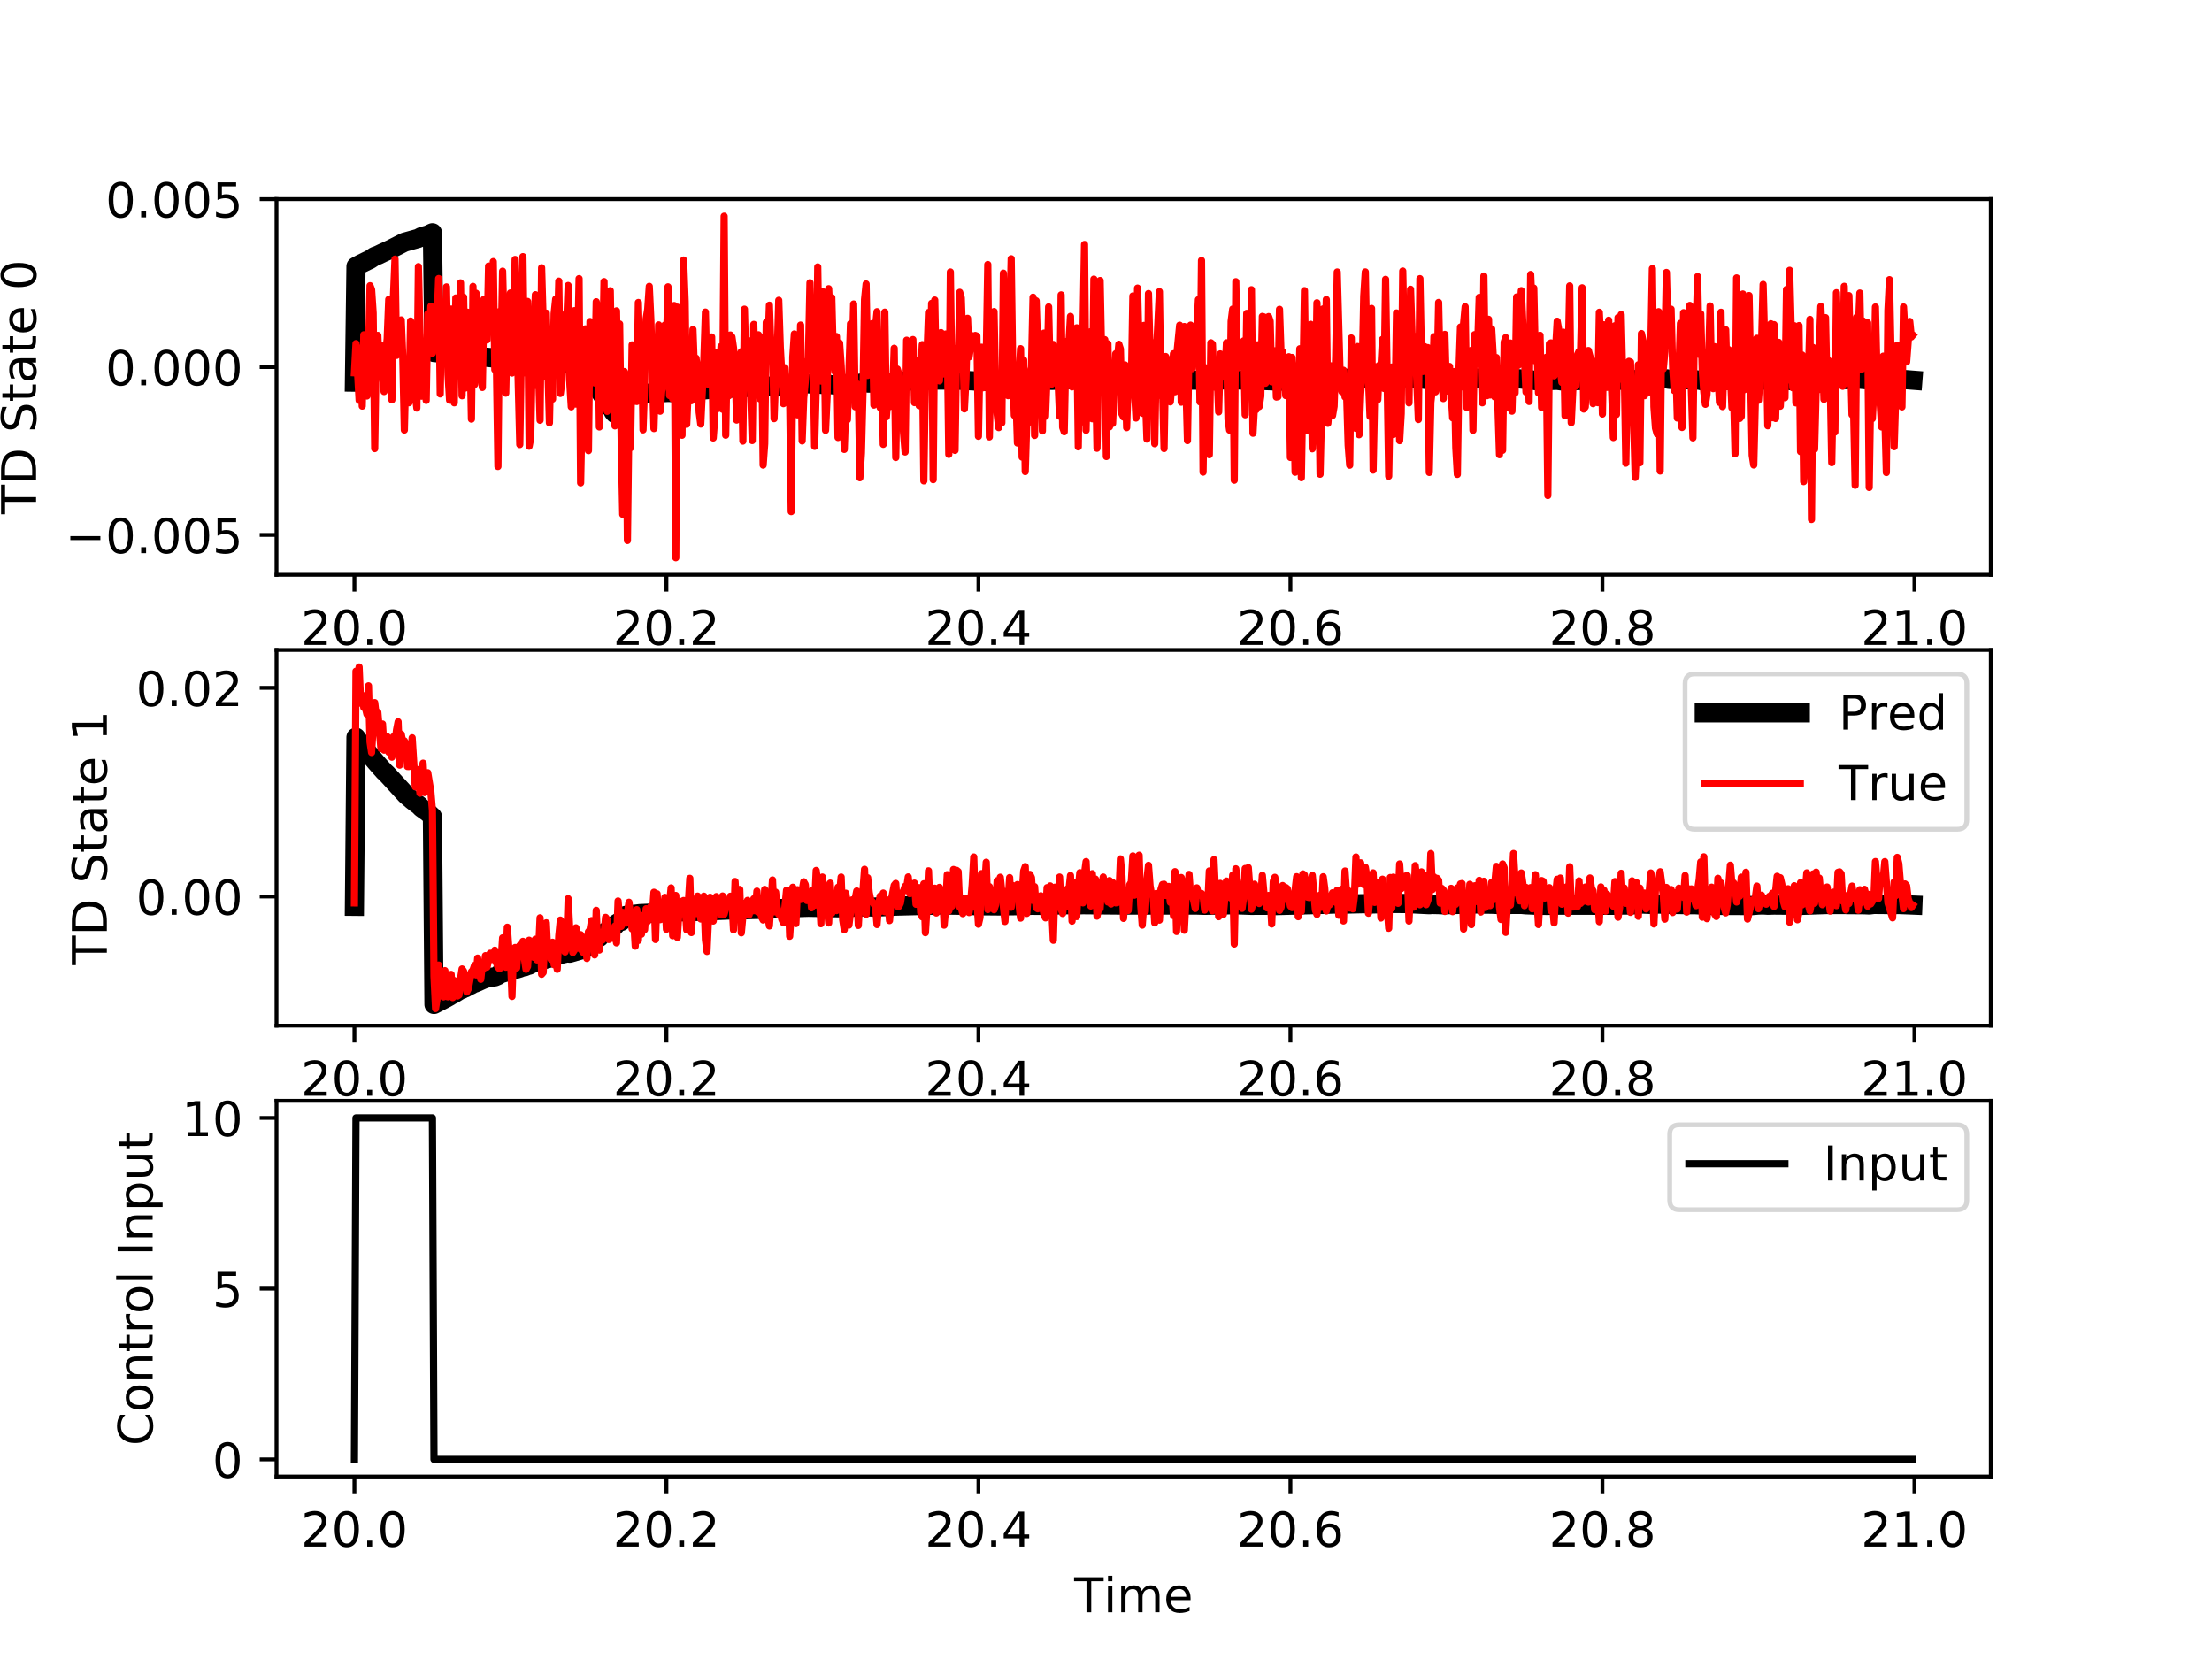 <?xml version="1.0" encoding="utf-8" standalone="no"?>
<!DOCTYPE svg PUBLIC "-//W3C//DTD SVG 1.1//EN"
  "http://www.w3.org/Graphics/SVG/1.1/DTD/svg11.dtd">
<!-- Created with matplotlib (http://matplotlib.org/) -->
<svg height="345.6pt" version="1.1" viewBox="0 0 460.8 345.6" width="460.8pt" xmlns="http://www.w3.org/2000/svg" xmlns:xlink="http://www.w3.org/1999/xlink">
 <defs>
  <style type="text/css">
*{stroke-linecap:butt;stroke-linejoin:round;}
  </style>
 </defs>
 <g id="figure_1">
  <g id="patch_1">
   <path d="M 0 345.6 
L 460.8 345.6 
L 460.8 0 
L 0 0 
z
" style="fill:#ffffff;"/>
  </g>
  <g id="axes_1">
   <g id="patch_2">
    <path d="M 57.6 119.74 
L 414.72 119.74 
L 414.72 41.472 
L 57.6 41.472 
z
" style="fill:#ffffff;"/>
   </g>
   <g id="matplotlib.axis_1">
    <g id="xtick_1">
     <g id="line2d_1">
      <defs>
       <path d="M 0 0 
L 0 3.5 
" id="mad656d19f4" style="stroke:#000000;stroke-width:0.8;"/>
      </defs>
      <g>
       <use style="stroke:#000000;stroke-width:0.8;" x="73.833" xlink:href="#mad656d19f4" y="119.74"/>
      </g>
     </g>
     <g id="text_1">
      <!-- 20.0 -->
      <defs>
       <path d="M 19.188 8.297 
L 53.609 8.297 
L 53.609 0 
L 7.328 0 
L 7.328 8.297 
Q 12.938 14.109 22.625 23.891 
Q 32.328 33.688 34.812 36.531 
Q 39.547 41.844 41.422 45.531 
Q 43.312 49.219 43.312 52.781 
Q 43.312 58.594 39.234 62.25 
Q 35.156 65.922 28.609 65.922 
Q 23.969 65.922 18.812 64.312 
Q 13.672 62.703 7.812 59.422 
L 7.812 69.391 
Q 13.766 71.781 18.938 73 
Q 24.125 74.219 28.422 74.219 
Q 39.75 74.219 46.484 68.547 
Q 53.219 62.891 53.219 53.422 
Q 53.219 48.922 51.531 44.891 
Q 49.859 40.875 45.406 35.406 
Q 44.188 33.984 37.641 27.219 
Q 31.109 20.453 19.188 8.297 
z
" id="DejaVuSans-32"/>
       <path d="M 31.781 66.406 
Q 24.172 66.406 20.328 58.906 
Q 16.5 51.422 16.5 36.375 
Q 16.5 21.391 20.328 13.891 
Q 24.172 6.391 31.781 6.391 
Q 39.453 6.391 43.281 13.891 
Q 47.125 21.391 47.125 36.375 
Q 47.125 51.422 43.281 58.906 
Q 39.453 66.406 31.781 66.406 
z
M 31.781 74.219 
Q 44.047 74.219 50.516 64.516 
Q 56.984 54.828 56.984 36.375 
Q 56.984 17.969 50.516 8.266 
Q 44.047 -1.422 31.781 -1.422 
Q 19.531 -1.422 13.062 8.266 
Q 6.594 17.969 6.594 36.375 
Q 6.594 54.828 13.062 64.516 
Q 19.531 74.219 31.781 74.219 
z
" id="DejaVuSans-30"/>
       <path d="M 10.688 12.406 
L 21 12.406 
L 21 0 
L 10.688 0 
z
" id="DejaVuSans-2e"/>
      </defs>
      <g transform="translate(62.7 134.339)scale(0.1 -0.1)">
       <use xlink:href="#DejaVuSans-32"/>
       <use x="63.623" xlink:href="#DejaVuSans-30"/>
       <use x="127.246" xlink:href="#DejaVuSans-2e"/>
       <use x="159.033" xlink:href="#DejaVuSans-30"/>
      </g>
     </g>
    </g>
    <g id="xtick_2">
     <g id="line2d_2">
      <g>
       <use style="stroke:#000000;stroke-width:0.8;" x="138.829" xlink:href="#mad656d19f4" y="119.74"/>
      </g>
     </g>
     <g id="text_2">
      <!-- 20.2 -->
      <g transform="translate(127.696 134.339)scale(0.1 -0.1)">
       <use xlink:href="#DejaVuSans-32"/>
       <use x="63.623" xlink:href="#DejaVuSans-30"/>
       <use x="127.246" xlink:href="#DejaVuSans-2e"/>
       <use x="159.033" xlink:href="#DejaVuSans-32"/>
      </g>
     </g>
    </g>
    <g id="xtick_3">
     <g id="line2d_3">
      <g>
       <use style="stroke:#000000;stroke-width:0.8;" x="203.825" xlink:href="#mad656d19f4" y="119.74"/>
      </g>
     </g>
     <g id="text_3">
      <!-- 20.4 -->
      <defs>
       <path d="M 37.797 64.312 
L 12.891 25.391 
L 37.797 25.391 
z
M 35.203 72.906 
L 47.609 72.906 
L 47.609 25.391 
L 58.016 25.391 
L 58.016 17.188 
L 47.609 17.188 
L 47.609 0 
L 37.797 0 
L 37.797 17.188 
L 4.891 17.188 
L 4.891 26.703 
z
" id="DejaVuSans-34"/>
      </defs>
      <g transform="translate(192.692 134.339)scale(0.1 -0.1)">
       <use xlink:href="#DejaVuSans-32"/>
       <use x="63.623" xlink:href="#DejaVuSans-30"/>
       <use x="127.246" xlink:href="#DejaVuSans-2e"/>
       <use x="159.033" xlink:href="#DejaVuSans-34"/>
      </g>
     </g>
    </g>
    <g id="xtick_4">
     <g id="line2d_4">
      <g>
       <use style="stroke:#000000;stroke-width:0.8;" x="268.82" xlink:href="#mad656d19f4" y="119.74"/>
      </g>
     </g>
     <g id="text_4">
      <!-- 20.6 -->
      <defs>
       <path d="M 33.016 40.375 
Q 26.375 40.375 22.484 35.828 
Q 18.609 31.297 18.609 23.391 
Q 18.609 15.531 22.484 10.953 
Q 26.375 6.391 33.016 6.391 
Q 39.656 6.391 43.531 10.953 
Q 47.406 15.531 47.406 23.391 
Q 47.406 31.297 43.531 35.828 
Q 39.656 40.375 33.016 40.375 
z
M 52.594 71.297 
L 52.594 62.312 
Q 48.875 64.062 45.094 64.984 
Q 41.312 65.922 37.594 65.922 
Q 27.828 65.922 22.672 59.328 
Q 17.531 52.734 16.797 39.406 
Q 19.672 43.656 24.016 45.922 
Q 28.375 48.188 33.594 48.188 
Q 44.578 48.188 50.953 41.516 
Q 57.328 34.859 57.328 23.391 
Q 57.328 12.156 50.688 5.359 
Q 44.047 -1.422 33.016 -1.422 
Q 20.359 -1.422 13.672 8.266 
Q 6.984 17.969 6.984 36.375 
Q 6.984 53.656 15.188 63.938 
Q 23.391 74.219 37.203 74.219 
Q 40.922 74.219 44.703 73.484 
Q 48.484 72.75 52.594 71.297 
z
" id="DejaVuSans-36"/>
      </defs>
      <g transform="translate(257.688 134.339)scale(0.1 -0.1)">
       <use xlink:href="#DejaVuSans-32"/>
       <use x="63.623" xlink:href="#DejaVuSans-30"/>
       <use x="127.246" xlink:href="#DejaVuSans-2e"/>
       <use x="159.033" xlink:href="#DejaVuSans-36"/>
      </g>
     </g>
    </g>
    <g id="xtick_5">
     <g id="line2d_5">
      <g>
       <use style="stroke:#000000;stroke-width:0.8;" x="333.816" xlink:href="#mad656d19f4" y="119.74"/>
      </g>
     </g>
     <g id="text_5">
      <!-- 20.8 -->
      <defs>
       <path d="M 31.781 34.625 
Q 24.75 34.625 20.719 30.859 
Q 16.703 27.094 16.703 20.516 
Q 16.703 13.922 20.719 10.156 
Q 24.75 6.391 31.781 6.391 
Q 38.812 6.391 42.859 10.172 
Q 46.922 13.969 46.922 20.516 
Q 46.922 27.094 42.891 30.859 
Q 38.875 34.625 31.781 34.625 
z
M 21.922 38.812 
Q 15.578 40.375 12.031 44.719 
Q 8.5 49.078 8.5 55.328 
Q 8.5 64.062 14.719 69.141 
Q 20.953 74.219 31.781 74.219 
Q 42.672 74.219 48.875 69.141 
Q 55.078 64.062 55.078 55.328 
Q 55.078 49.078 51.531 44.719 
Q 48 40.375 41.703 38.812 
Q 48.828 37.156 52.797 32.312 
Q 56.781 27.484 56.781 20.516 
Q 56.781 9.906 50.312 4.234 
Q 43.844 -1.422 31.781 -1.422 
Q 19.734 -1.422 13.25 4.234 
Q 6.781 9.906 6.781 20.516 
Q 6.781 27.484 10.781 32.312 
Q 14.797 37.156 21.922 38.812 
z
M 18.312 54.391 
Q 18.312 48.734 21.844 45.562 
Q 25.391 42.391 31.781 42.391 
Q 38.141 42.391 41.719 45.562 
Q 45.312 48.734 45.312 54.391 
Q 45.312 60.062 41.719 63.234 
Q 38.141 66.406 31.781 66.406 
Q 25.391 66.406 21.844 63.234 
Q 18.312 60.062 18.312 54.391 
z
" id="DejaVuSans-38"/>
      </defs>
      <g transform="translate(322.684 134.339)scale(0.1 -0.1)">
       <use xlink:href="#DejaVuSans-32"/>
       <use x="63.623" xlink:href="#DejaVuSans-30"/>
       <use x="127.246" xlink:href="#DejaVuSans-2e"/>
       <use x="159.033" xlink:href="#DejaVuSans-38"/>
      </g>
     </g>
    </g>
    <g id="xtick_6">
     <g id="line2d_6">
      <g>
       <use style="stroke:#000000;stroke-width:0.8;" x="398.812" xlink:href="#mad656d19f4" y="119.74"/>
      </g>
     </g>
     <g id="text_6">
      <!-- 21.0 -->
      <defs>
       <path d="M 12.406 8.297 
L 28.516 8.297 
L 28.516 63.922 
L 10.984 60.406 
L 10.984 69.391 
L 28.422 72.906 
L 38.281 72.906 
L 38.281 8.297 
L 54.391 8.297 
L 54.391 0 
L 12.406 0 
z
" id="DejaVuSans-31"/>
      </defs>
      <g transform="translate(387.679 134.339)scale(0.1 -0.1)">
       <use xlink:href="#DejaVuSans-32"/>
       <use x="63.623" xlink:href="#DejaVuSans-31"/>
       <use x="127.246" xlink:href="#DejaVuSans-2e"/>
       <use x="159.033" xlink:href="#DejaVuSans-30"/>
      </g>
     </g>
    </g>
   </g>
   <g id="matplotlib.axis_2">
    <g id="ytick_1">
     <g id="line2d_7">
      <defs>
       <path d="M 0 0 
L -3.5 0 
" id="mc3ffba90e2" style="stroke:#000000;stroke-width:0.8;"/>
      </defs>
      <g>
       <use style="stroke:#000000;stroke-width:0.8;" x="57.6" xlink:href="#mc3ffba90e2" y="111.432"/>
      </g>
     </g>
     <g id="text_7">
      <!-- −0.005 -->
      <defs>
       <path d="M 10.594 35.5 
L 73.188 35.5 
L 73.188 27.203 
L 10.594 27.203 
z
" id="DejaVuSans-2212"/>
       <path d="M 10.797 72.906 
L 49.516 72.906 
L 49.516 64.594 
L 19.828 64.594 
L 19.828 46.734 
Q 21.969 47.469 24.109 47.828 
Q 26.266 48.188 28.422 48.188 
Q 40.625 48.188 47.75 41.5 
Q 54.891 34.812 54.891 23.391 
Q 54.891 11.625 47.562 5.094 
Q 40.234 -1.422 26.906 -1.422 
Q 22.312 -1.422 17.547 -0.641 
Q 12.797 0.141 7.719 1.703 
L 7.719 11.625 
Q 12.109 9.234 16.797 8.062 
Q 21.484 6.891 26.703 6.891 
Q 35.156 6.891 40.078 11.328 
Q 45.016 15.766 45.016 23.391 
Q 45.016 31 40.078 35.438 
Q 35.156 39.891 26.703 39.891 
Q 22.75 39.891 18.812 39.016 
Q 14.891 38.141 10.797 36.281 
z
" id="DejaVuSans-35"/>
      </defs>
      <g transform="translate(13.592 115.231)scale(0.1 -0.1)">
       <use xlink:href="#DejaVuSans-2212"/>
       <use x="83.789" xlink:href="#DejaVuSans-30"/>
       <use x="147.412" xlink:href="#DejaVuSans-2e"/>
       <use x="179.199" xlink:href="#DejaVuSans-30"/>
       <use x="242.822" xlink:href="#DejaVuSans-30"/>
       <use x="306.445" xlink:href="#DejaVuSans-35"/>
      </g>
     </g>
    </g>
    <g id="ytick_2">
     <g id="line2d_8">
      <g>
       <use style="stroke:#000000;stroke-width:0.8;" x="57.6" xlink:href="#mc3ffba90e2" y="76.455"/>
      </g>
     </g>
     <g id="text_8">
      <!-- 0.000 -->
      <g transform="translate(21.972 80.254)scale(0.1 -0.1)">
       <use xlink:href="#DejaVuSans-30"/>
       <use x="63.623" xlink:href="#DejaVuSans-2e"/>
       <use x="95.41" xlink:href="#DejaVuSans-30"/>
       <use x="159.033" xlink:href="#DejaVuSans-30"/>
       <use x="222.656" xlink:href="#DejaVuSans-30"/>
      </g>
     </g>
    </g>
    <g id="ytick_3">
     <g id="line2d_9">
      <g>
       <use style="stroke:#000000;stroke-width:0.8;" x="57.6" xlink:href="#mc3ffba90e2" y="41.479"/>
      </g>
     </g>
     <g id="text_9">
      <!-- 0.005 -->
      <g transform="translate(21.972 45.278)scale(0.1 -0.1)">
       <use xlink:href="#DejaVuSans-30"/>
       <use x="63.623" xlink:href="#DejaVuSans-2e"/>
       <use x="95.41" xlink:href="#DejaVuSans-30"/>
       <use x="159.033" xlink:href="#DejaVuSans-30"/>
       <use x="222.656" xlink:href="#DejaVuSans-35"/>
      </g>
     </g>
    </g>
    <g id="text_10">
     <!-- TD State 0 -->
     <defs>
      <path d="M -0.297 72.906 
L 61.375 72.906 
L 61.375 64.594 
L 35.5 64.594 
L 35.5 0 
L 25.594 0 
L 25.594 64.594 
L -0.297 64.594 
z
" id="DejaVuSans-54"/>
      <path d="M 19.672 64.797 
L 19.672 8.109 
L 31.594 8.109 
Q 46.688 8.109 53.688 14.938 
Q 60.688 21.781 60.688 36.531 
Q 60.688 51.172 53.688 57.984 
Q 46.688 64.797 31.594 64.797 
z
M 9.812 72.906 
L 30.078 72.906 
Q 51.266 72.906 61.172 64.094 
Q 71.094 55.281 71.094 36.531 
Q 71.094 17.672 61.125 8.828 
Q 51.172 0 30.078 0 
L 9.812 0 
z
" id="DejaVuSans-44"/>
      <path id="DejaVuSans-20"/>
      <path d="M 53.516 70.516 
L 53.516 60.891 
Q 47.906 63.578 42.922 64.891 
Q 37.938 66.219 33.297 66.219 
Q 25.25 66.219 20.875 63.094 
Q 16.5 59.969 16.5 54.203 
Q 16.5 49.359 19.406 46.891 
Q 22.312 44.438 30.422 42.922 
L 36.375 41.703 
Q 47.406 39.594 52.656 34.297 
Q 57.906 29 57.906 20.125 
Q 57.906 9.516 50.797 4.047 
Q 43.703 -1.422 29.984 -1.422 
Q 24.812 -1.422 18.969 -0.25 
Q 13.141 0.922 6.891 3.219 
L 6.891 13.375 
Q 12.891 10.016 18.656 8.297 
Q 24.422 6.594 29.984 6.594 
Q 38.422 6.594 43.016 9.906 
Q 47.609 13.234 47.609 19.391 
Q 47.609 24.75 44.312 27.781 
Q 41.016 30.812 33.5 32.328 
L 27.484 33.5 
Q 16.453 35.688 11.516 40.375 
Q 6.594 45.062 6.594 53.422 
Q 6.594 63.094 13.406 68.656 
Q 20.219 74.219 32.172 74.219 
Q 37.312 74.219 42.625 73.281 
Q 47.953 72.359 53.516 70.516 
z
" id="DejaVuSans-53"/>
      <path d="M 18.312 70.219 
L 18.312 54.688 
L 36.812 54.688 
L 36.812 47.703 
L 18.312 47.703 
L 18.312 18.016 
Q 18.312 11.328 20.141 9.422 
Q 21.969 7.516 27.594 7.516 
L 36.812 7.516 
L 36.812 0 
L 27.594 0 
Q 17.188 0 13.234 3.875 
Q 9.281 7.766 9.281 18.016 
L 9.281 47.703 
L 2.688 47.703 
L 2.688 54.688 
L 9.281 54.688 
L 9.281 70.219 
z
" id="DejaVuSans-74"/>
      <path d="M 34.281 27.484 
Q 23.391 27.484 19.188 25 
Q 14.984 22.516 14.984 16.5 
Q 14.984 11.719 18.141 8.906 
Q 21.297 6.109 26.703 6.109 
Q 34.188 6.109 38.703 11.406 
Q 43.219 16.703 43.219 25.484 
L 43.219 27.484 
z
M 52.203 31.203 
L 52.203 0 
L 43.219 0 
L 43.219 8.297 
Q 40.141 3.328 35.547 0.953 
Q 30.953 -1.422 24.312 -1.422 
Q 15.922 -1.422 10.953 3.297 
Q 6 8.016 6 15.922 
Q 6 25.141 12.172 29.828 
Q 18.359 34.516 30.609 34.516 
L 43.219 34.516 
L 43.219 35.406 
Q 43.219 41.609 39.141 45 
Q 35.062 48.391 27.688 48.391 
Q 23 48.391 18.547 47.266 
Q 14.109 46.141 10.016 43.891 
L 10.016 52.203 
Q 14.938 54.109 19.578 55.047 
Q 24.219 56 28.609 56 
Q 40.484 56 46.344 49.844 
Q 52.203 43.703 52.203 31.203 
z
" id="DejaVuSans-61"/>
      <path d="M 56.203 29.594 
L 56.203 25.203 
L 14.891 25.203 
Q 15.484 15.922 20.484 11.062 
Q 25.484 6.203 34.422 6.203 
Q 39.594 6.203 44.453 7.469 
Q 49.312 8.734 54.109 11.281 
L 54.109 2.781 
Q 49.266 0.734 44.188 -0.344 
Q 39.109 -1.422 33.891 -1.422 
Q 20.797 -1.422 13.156 6.188 
Q 5.516 13.812 5.516 26.812 
Q 5.516 40.234 12.766 48.109 
Q 20.016 56 32.328 56 
Q 43.359 56 49.781 48.891 
Q 56.203 41.797 56.203 29.594 
z
M 47.219 32.234 
Q 47.125 39.594 43.094 43.984 
Q 39.062 48.391 32.422 48.391 
Q 24.906 48.391 20.391 44.141 
Q 15.875 39.891 15.188 32.172 
z
" id="DejaVuSans-65"/>
     </defs>
     <g transform="translate(7.513 107.105)rotate(-90)scale(0.1 -0.1)">
      <use xlink:href="#DejaVuSans-54"/>
      <use x="61.084" xlink:href="#DejaVuSans-44"/>
      <use x="138.086" xlink:href="#DejaVuSans-20"/>
      <use x="169.873" xlink:href="#DejaVuSans-53"/>
      <use x="233.35" xlink:href="#DejaVuSans-74"/>
      <use x="272.559" xlink:href="#DejaVuSans-61"/>
      <use x="333.838" xlink:href="#DejaVuSans-74"/>
      <use x="373.047" xlink:href="#DejaVuSans-65"/>
      <use x="434.57" xlink:href="#DejaVuSans-20"/>
      <use x="466.357" xlink:href="#DejaVuSans-30"/>
     </g>
    </g>
   </g>
   <g id="line2d_10">
    <path clip-path="url(#p9f5a6bae0b)" d="M 73.833 79.607 
L 74.158 55.509 
L 75.133 54.991 
L 76.433 54.351 
L 77.083 54.044 
L 78.057 53.394 
L 78.707 53.167 
L 79.682 52.694 
L 81.307 51.957 
L 84.232 50.462 
L 84.882 50.282 
L 87.157 49.647 
L 87.807 49.293 
L 89.107 48.949 
L 90.082 48.489 
L 90.407 73.433 
L 110.23 75.244 
L 111.53 75.272 
L 114.13 75.443 
L 121.93 75.757 
L 122.255 76.227 
L 122.905 78.277 
L 123.88 79.389 
L 124.205 80.328 
L 124.53 80.288 
L 124.855 80.829 
L 125.179 81.861 
L 125.504 82.339 
L 125.829 83.016 
L 126.154 83.255 
L 126.804 84.215 
L 127.129 84.83 
L 127.454 85.101 
L 127.779 85.801 
L 128.104 86.161 
L 128.429 85.442 
L 129.079 84.813 
L 129.404 84.709 
L 130.054 82.943 
L 130.379 82.651 
L 132.979 82.075 
L 133.954 82.048 
L 134.604 81.898 
L 136.554 81.96 
L 137.854 81.814 
L 139.154 81.752 
L 139.804 81.768 
L 140.779 81.698 
L 141.103 81.526 
L 142.078 81.452 
L 142.403 81.383 
L 143.053 81.522 
L 143.703 81.4 
L 144.028 81.435 
L 144.678 81.38 
L 147.278 81.171 
L 148.253 81.041 
L 148.578 81.06 
L 149.228 80.906 
L 150.528 80.848 
L 150.853 80.81 
L 151.178 80.925 
L 151.828 80.86 
L 152.478 80.857 
L 153.453 80.875 
L 154.103 80.804 
L 154.753 80.79 
L 155.078 80.698 
L 156.378 80.72 
L 158.002 80.619 
L 158.977 80.59 
L 159.627 80.41 
L 161.252 80.496 
L 161.902 80.426 
L 164.502 80.312 
L 166.127 80.035 
L 168.077 79.935 
L 169.377 80.021 
L 170.027 79.96 
L 171.652 80.123 
L 172.302 80.122 
L 172.951 80.115 
L 173.926 80.209 
L 176.526 79.993 
L 177.501 79.908 
L 179.126 79.851 
L 180.101 79.647 
L 180.751 79.796 
L 183.351 79.845 
L 186.276 79.569 
L 186.926 79.535 
L 188.55 79.374 
L 189.2 79.346 
L 191.475 79.335 
L 194.075 79.193 
L 194.4 79.254 
L 194.725 79.135 
L 195.375 79.173 
L 199.6 79.196 
L 201.875 79.297 
L 202.85 79.341 
L 203.825 79.452 
L 204.474 79.338 
L 206.099 79.519 
L 206.749 79.478 
L 207.724 79.508 
L 209.674 79.459 
L 211.949 79.549 
L 213.249 79.383 
L 213.899 79.365 
L 214.549 79.252 
L 216.824 79.308 
L 217.799 79.24 
L 218.449 79.172 
L 219.099 79.231 
L 221.048 79.133 
L 221.373 79.183 
L 222.348 79.042 
L 223.973 79.11 
L 232.748 79.184 
L 237.297 79.225 
L 237.947 79.287 
L 238.597 79.237 
L 239.247 79.148 
L 239.897 79.284 
L 241.197 79.184 
L 242.497 79.239 
L 243.147 79.191 
L 245.097 79.152 
L 245.747 79.136 
L 246.722 79.158 
L 249.322 79.196 
L 250.622 79.375 
L 251.272 79.262 
L 255.496 79.113 
L 256.146 79.106 
L 256.796 79.095 
L 257.121 79.175 
L 257.446 79.011 
L 258.096 79.139 
L 260.046 79.242 
L 261.021 79.347 
L 261.996 79.228 
L 262.646 79.209 
L 263.296 79.253 
L 263.946 79.283 
L 264.596 79.306 
L 265.896 79.369 
L 267.521 79.383 
L 269.795 79.251 
L 270.12 79.162 
L 270.77 79.116 
L 271.095 79.123 
L 271.42 79.003 
L 273.695 79.069 
L 275.645 78.872 
L 276.62 79.002 
L 277.92 78.855 
L 278.57 78.815 
L 279.22 78.912 
L 281.17 78.769 
L 281.495 78.665 
L 282.145 78.703 
L 282.47 78.012 
L 282.795 78.644 
L 284.419 78.716 
L 285.069 78.876 
L 287.344 78.742 
L 289.294 78.792 
L 289.619 78.652 
L 291.894 78.571 
L 292.219 78.538 
L 292.869 78.674 
L 295.469 78.929 
L 295.794 78.879 
L 297.094 79.056 
L 303.268 78.957 
L 304.243 78.791 
L 305.218 78.84 
L 305.868 78.835 
L 307.493 78.771 
L 312.368 78.994 
L 313.343 78.825 
L 313.993 78.866 
L 314.968 78.812 
L 315.617 78.853 
L 316.592 78.924 
L 318.542 79.117 
L 318.867 79.086 
L 319.842 79.29 
L 320.492 79.337 
L 321.142 79.306 
L 324.392 79.219 
L 325.367 79.355 
L 326.992 79.275 
L 327.317 79.387 
L 328.617 79.249 
L 329.592 79.287 
L 329.917 79.362 
L 331.217 79.286 
L 332.191 79.31 
L 334.466 79.294 
L 337.716 79.209 
L 338.366 79.27 
L 339.016 79.182 
L 340.641 79.097 
L 341.291 78.948 
L 343.891 78.862 
L 344.866 78.944 
L 345.516 78.854 
L 345.841 78.924 
L 346.166 78.861 
L 346.816 78.919 
L 347.141 78.904 
L 347.79 79.024 
L 352.665 79.12 
L 353.315 79.11 
L 354.29 79.255 
L 354.615 79.347 
L 356.24 79.232 
L 356.89 79.283 
L 360.465 79.271 
L 361.44 79.282 
L 361.765 79.217 
L 362.415 79.293 
L 363.065 79.227 
L 364.039 79.36 
L 365.339 79.289 
L 365.989 79.158 
L 366.639 79.152 
L 367.289 79.156 
L 368.264 79.256 
L 368.914 79.199 
L 369.889 79.223 
L 370.539 79.217 
L 371.514 79.254 
L 372.814 79.267 
L 373.464 79.335 
L 377.364 79.074 
L 377.689 78.928 
L 378.014 78.974 
L 378.664 78.903 
L 379.313 78.932 
L 379.963 79 
L 380.938 78.999 
L 381.588 78.969 
L 382.238 78.876 
L 382.888 78.876 
L 384.513 79.074 
L 385.488 79.086 
L 386.463 79.032 
L 386.788 78.921 
L 389.388 79.161 
L 390.038 79.027 
L 390.688 78.951 
L 391.338 79.06 
L 393.613 78.999 
L 394.263 79.052 
L 395.562 79.009 
L 396.212 79.062 
L 396.862 79.068 
L 398.487 79.195 
L 398.487 79.195 
" style="fill:none;stroke:#000000;stroke-linecap:square;stroke-width:4;"/>
   </g>
   <g id="line2d_11">
    <path clip-path="url(#p9f5a6bae0b)" d="M 73.833 77.661 
L 74.158 71.579 
L 74.808 83.39 
L 75.133 72.504 
L 75.458 84.599 
L 75.783 69.744 
L 76.108 77.708 
L 76.433 82.49 
L 76.758 73.322 
L 77.083 59.516 
L 77.408 60.346 
L 77.732 65.2 
L 78.057 93.45 
L 78.382 72.773 
L 78.707 69.872 
L 79.032 77.129 
L 79.357 71.965 
L 79.682 78.143 
L 80.007 81.561 
L 80.332 73.565 
L 80.657 70.602 
L 80.982 62.365 
L 81.307 69.448 
L 81.632 83.293 
L 81.957 61.849 
L 82.282 53.978 
L 82.607 74.042 
L 82.932 73.742 
L 83.257 71.338 
L 83.582 66.645 
L 83.907 74.451 
L 84.232 89.588 
L 84.557 75.964 
L 85.207 83.89 
L 85.532 66.875 
L 85.857 82.548 
L 86.182 76.563 
L 86.507 82.147 
L 86.832 85.009 
L 87.157 55.54 
L 87.807 82.532 
L 88.132 74.016 
L 88.457 73.665 
L 88.782 83.412 
L 89.107 65.385 
L 89.432 70.114 
L 89.757 63.788 
L 90.082 73.595 
L 90.407 70.971 
L 90.732 70.025 
L 91.057 66.436 
L 91.382 58.025 
L 91.707 82.061 
L 92.032 62.922 
L 92.357 72.767 
L 92.682 74.403 
L 93.007 59.767 
L 93.331 78.04 
L 93.656 83.363 
L 93.981 64.38 
L 94.631 83.909 
L 94.956 62.072 
L 95.281 72.684 
L 95.606 74.092 
L 95.931 58.931 
L 96.256 82.443 
L 96.581 61.894 
L 96.906 80.847 
L 97.231 65.012 
L 97.556 65.087 
L 97.881 70.895 
L 98.206 87.309 
L 98.531 59.664 
L 98.856 80.115 
L 99.181 61.081 
L 99.506 73.037 
L 99.831 67.397 
L 100.156 78.011 
L 100.481 80.71 
L 100.806 62.355 
L 101.131 70.272 
L 101.456 70.81 
L 101.781 55.42 
L 102.431 68.028 
L 102.756 54.497 
L 103.081 77.009 
L 103.406 75.271 
L 103.731 97.182 
L 104.056 64.903 
L 104.381 73.423 
L 104.706 56.488 
L 105.356 81.898 
L 105.681 67.043 
L 106.006 76.695 
L 106.331 61.033 
L 106.656 77.708 
L 106.981 74.649 
L 107.306 54.048 
L 108.281 92.611 
L 108.931 53.457 
L 109.255 77.666 
L 109.58 66.977 
L 109.905 62.792 
L 110.23 92.956 
L 110.555 91.261 
L 110.88 73.615 
L 111.205 68.48 
L 111.53 61.389 
L 111.855 80.354 
L 112.18 77.28 
L 112.505 87.55 
L 112.83 55.779 
L 113.48 78.483 
L 113.805 65.237 
L 114.455 88.094 
L 114.78 73.296 
L 115.105 83.141 
L 115.43 65.377 
L 115.755 62.305 
L 116.08 71.09 
L 116.405 58.562 
L 116.73 81.96 
L 117.055 79.354 
L 117.38 70.84 
L 117.705 65.525 
L 118.03 67.943 
L 118.355 59.472 
L 118.68 79.472 
L 119.005 84.751 
L 119.655 64.713 
L 119.98 84.182 
L 120.305 75.254 
L 120.63 58.044 
L 120.955 100.594 
L 121.28 84.175 
L 121.93 68.517 
L 122.255 91.477 
L 122.58 93.882 
L 122.905 66.98 
L 123.23 75.332 
L 123.555 74.221 
L 123.88 79.771 
L 124.205 62.857 
L 124.53 64.347 
L 124.855 88.948 
L 125.179 73.196 
L 125.504 77.733 
L 125.829 58.658 
L 126.154 83.834 
L 126.479 85.686 
L 127.129 60.562 
L 127.454 80.418 
L 127.779 78.091 
L 128.104 88.717 
L 128.429 64.758 
L 128.754 84.007 
L 129.079 67.488 
L 129.404 91.699 
L 129.729 107.158 
L 130.054 77.393 
L 130.379 78.17 
L 130.704 112.596 
L 131.029 86.051 
L 131.354 93.284 
L 131.679 71.843 
L 132.004 76.347 
L 132.329 77.598 
L 132.654 83.641 
L 132.979 63.014 
L 133.304 75.24 
L 133.629 68.123 
L 133.954 89.552 
L 134.279 80.139 
L 134.604 66.373 
L 134.929 64.413 
L 135.254 59.65 
L 135.579 66.571 
L 136.229 89.279 
L 136.554 78.115 
L 136.879 83.827 
L 137.204 67.674 
L 137.529 85.659 
L 137.854 81.504 
L 138.179 80.05 
L 138.504 67.703 
L 138.829 72.006 
L 139.154 59.753 
L 139.479 82.4 
L 139.804 81.46 
L 140.129 83.093 
L 140.454 63.651 
L 140.779 116.183 
L 141.103 63.988 
L 141.428 77.54 
L 141.753 86.117 
L 142.078 90.669 
L 142.403 54.177 
L 142.728 62.827 
L 143.053 88.391 
L 143.703 73.701 
L 144.028 83.473 
L 144.353 68.639 
L 144.678 77.723 
L 145.003 74.619 
L 145.328 77.399 
L 145.653 85.883 
L 145.978 88.344 
L 146.628 74.875 
L 146.953 65.01 
L 147.278 78.991 
L 147.603 80.108 
L 147.928 77.547 
L 148.253 70.201 
L 148.578 91.236 
L 148.903 86.885 
L 149.228 73.381 
L 149.553 85.112 
L 150.203 72.16 
L 150.528 85.265 
L 150.853 45.03 
L 151.178 90.66 
L 151.503 72.641 
L 151.828 82.459 
L 152.153 69.787 
L 152.478 70.197 
L 152.803 72.449 
L 153.128 76.029 
L 153.453 87.507 
L 153.778 77.243 
L 154.103 74.132 
L 154.428 73.261 
L 154.753 91.89 
L 155.078 64.404 
L 155.403 77.007 
L 156.053 71.005 
L 156.703 91.775 
L 157.027 67.575 
L 157.352 80.084 
L 158.002 69.744 
L 158.327 83.103 
L 158.652 70.228 
L 158.977 96.889 
L 159.302 92.433 
L 159.627 67.163 
L 159.952 73.105 
L 160.277 63.579 
L 160.602 72.906 
L 160.927 71.345 
L 161.252 87.214 
L 161.577 78.496 
L 161.902 74.147 
L 162.227 62.555 
L 162.552 72.359 
L 163.202 84.091 
L 163.527 76.612 
L 163.852 82.235 
L 164.177 79.566 
L 164.502 82.55 
L 164.827 106.579 
L 165.152 74.346 
L 165.477 69.565 
L 165.802 85.68 
L 166.127 86.417 
L 166.452 84.343 
L 166.777 67.718 
L 167.102 91.859 
L 167.427 82.959 
L 168.077 75.804 
L 168.402 74.712 
L 168.727 58.905 
L 169.052 74.662 
L 169.377 73.27 
L 169.702 92.985 
L 170.027 80.965 
L 170.352 55.605 
L 170.677 77.714 
L 171.002 79.367 
L 171.327 60.73 
L 171.652 66.549 
L 171.977 89.645 
L 172.302 82.578 
L 172.627 60.144 
L 172.951 66.878 
L 173.276 61.98 
L 173.601 74.586 
L 173.926 77.415 
L 174.251 70.112 
L 174.576 91.138 
L 174.901 71.463 
L 175.226 76.141 
L 175.551 83.357 
L 175.876 93.618 
L 176.201 84.33 
L 176.526 87.443 
L 177.176 67.444 
L 177.501 76.08 
L 177.826 63.328 
L 178.151 84.741 
L 178.476 79.909 
L 178.801 80.643 
L 179.126 99.52 
L 179.451 94.331 
L 179.776 81.658 
L 180.101 62.381 
L 180.426 59.159 
L 180.751 78.205 
L 181.401 70.456 
L 181.726 67.413 
L 182.051 84.386 
L 182.376 68.125 
L 182.701 64.928 
L 183.026 81.205 
L 183.351 84.925 
L 183.676 76.394 
L 184.001 92.567 
L 184.326 65.026 
L 184.651 86.834 
L 184.976 82.575 
L 185.301 84.726 
L 185.626 78.36 
L 185.951 82.362 
L 186.276 72.551 
L 186.601 95.309 
L 186.926 76.879 
L 187.251 77.929 
L 187.576 84.793 
L 187.901 84.137 
L 188.226 90.274 
L 188.55 94.157 
L 188.875 70.869 
L 189.2 79.504 
L 189.525 80.062 
L 189.85 78.327 
L 190.175 70.737 
L 190.5 83.864 
L 190.825 81.772 
L 191.15 75.113 
L 191.475 84.514 
L 192.125 71.796 
L 192.45 100.18 
L 192.775 77.931 
L 193.1 74.229 
L 193.425 65.097 
L 193.75 78.206 
L 194.075 63.197 
L 194.4 99.925 
L 194.725 62.504 
L 195.05 79.154 
L 195.375 77.477 
L 195.7 79.35 
L 196.025 69.282 
L 196.35 77.934 
L 196.675 74.607 
L 197 69.585 
L 197.325 70.193 
L 197.65 94.652 
L 197.975 56.657 
L 198.3 80.358 
L 198.625 73.195 
L 198.95 93.821 
L 199.275 72.522 
L 199.6 77.089 
L 199.925 60.896 
L 200.25 62.042 
L 200.575 71.532 
L 200.9 85.183 
L 201.225 78.874 
L 201.55 66.311 
L 201.875 74.36 
L 202.525 69.938 
L 202.85 71.37 
L 203.175 69.881 
L 203.5 70.005 
L 203.825 90.892 
L 204.15 73.857 
L 204.474 72.331 
L 204.799 80.77 
L 205.124 75.562 
L 205.449 74.609 
L 205.774 55.103 
L 206.099 91.019 
L 206.424 74.413 
L 206.749 67.532 
L 207.074 64.904 
L 207.399 81.61 
L 207.724 86.295 
L 208.049 89.08 
L 208.374 83.357 
L 208.699 88.089 
L 209.024 56.902 
L 209.349 68.838 
L 209.674 72.373 
L 209.999 82.418 
L 210.649 53.905 
L 210.974 77.328 
L 211.299 86.529 
L 211.624 82.193 
L 211.949 92.287 
L 212.274 78.608 
L 212.599 72.636 
L 212.924 95.224 
L 213.249 74.993 
L 213.574 98.238 
L 213.899 87.677 
L 214.224 88.07 
L 214.549 77.933 
L 214.874 76.48 
L 215.199 61.908 
L 215.524 90.717 
L 215.849 62.667 
L 216.499 82.851 
L 216.824 78.06 
L 217.149 89.771 
L 217.474 69.396 
L 217.799 86.722 
L 218.124 78.167 
L 218.449 63.933 
L 218.774 78.613 
L 219.099 80.014 
L 219.424 71.757 
L 219.749 75.639 
L 220.398 79.091 
L 220.723 86.692 
L 221.048 61.43 
L 221.373 89.046 
L 221.698 89.934 
L 222.023 73.825 
L 222.348 71.035 
L 222.673 71.467 
L 222.998 65.902 
L 223.323 80.588 
L 223.648 79.539 
L 223.973 79.003 
L 224.298 68.291 
L 224.623 93.088 
L 224.948 69.874 
L 225.273 87.907 
L 225.923 50.927 
L 226.248 89.639 
L 226.573 72.201 
L 226.898 87.133 
L 227.223 69.083 
L 227.548 87.24 
L 227.873 58.141 
L 228.523 93.378 
L 229.173 58.438 
L 229.498 74.493 
L 229.823 76.151 
L 230.148 70.75 
L 230.473 95.099 
L 230.798 71.622 
L 231.123 88.92 
L 231.448 76.397 
L 231.773 88.213 
L 232.423 73.687 
L 232.748 75.231 
L 233.073 71.711 
L 233.398 72.716 
L 233.723 86.249 
L 234.048 86.876 
L 234.373 76.016 
L 234.698 89.086 
L 235.023 79.76 
L 235.348 80.022 
L 235.673 80.877 
L 235.998 61.65 
L 236.322 81.284 
L 236.647 87.083 
L 236.972 60.017 
L 237.297 73.26 
L 237.622 75.103 
L 237.947 86.1 
L 238.272 67.795 
L 238.597 82.165 
L 238.922 91.463 
L 239.247 61.152 
L 239.897 85.191 
L 240.222 71.419 
L 240.547 92.44 
L 240.872 74.182 
L 241.522 60.755 
L 241.847 82.451 
L 242.172 80.24 
L 242.497 93.441 
L 242.822 74.268 
L 243.147 74.904 
L 243.797 83.72 
L 244.122 80.092 
L 244.447 73.699 
L 244.772 81.607 
L 245.097 74.333 
L 245.747 67.744 
L 246.072 83.779 
L 246.397 81.337 
L 246.722 68.021 
L 247.372 91.788 
L 247.697 71.597 
L 248.022 67.73 
L 248.347 76.795 
L 248.672 68.498 
L 248.997 71.02 
L 249.322 68.808 
L 249.647 62.42 
L 249.972 83.718 
L 250.297 54.259 
L 250.622 98.348 
L 250.947 76.537 
L 251.272 77.332 
L 251.597 80.311 
L 251.922 94.72 
L 252.246 71.404 
L 252.571 71.676 
L 252.896 79.385 
L 253.221 80.705 
L 253.546 77.704 
L 253.871 85.803 
L 254.196 73.724 
L 254.521 78.057 
L 254.846 75.577 
L 255.171 78.582 
L 255.496 71.41 
L 255.821 87.362 
L 256.146 89.608 
L 256.471 66.934 
L 256.796 64.386 
L 257.121 100.038 
L 257.446 58.681 
L 257.771 76.697 
L 258.096 76.322 
L 258.421 75.498 
L 258.746 72.024 
L 259.071 71.019 
L 259.396 86.403 
L 259.721 65.282 
L 260.046 70.703 
L 260.371 81.621 
L 260.696 60.351 
L 261.021 90.251 
L 261.346 84.29 
L 261.671 85.346 
L 261.996 71.833 
L 262.321 84.694 
L 262.646 82.518 
L 262.971 65.91 
L 263.296 66.022 
L 263.621 79.837 
L 263.946 78.616 
L 264.271 65.949 
L 264.596 66.896 
L 264.921 79.54 
L 265.246 73.985 
L 265.571 73.069 
L 265.896 82.713 
L 266.221 82.637 
L 266.546 64.435 
L 266.871 73.876 
L 267.196 73.266 
L 267.521 76.3 
L 267.846 82.406 
L 268.17 77.102 
L 268.495 74.317 
L 268.82 95.299 
L 269.145 74.457 
L 269.47 81.183 
L 269.795 98.374 
L 270.12 76.226 
L 270.445 87.091 
L 270.77 72.653 
L 271.095 99.509 
L 271.745 60.546 
L 272.07 85.04 
L 272.395 89.733 
L 272.72 69.395 
L 273.045 67.558 
L 273.37 93.498 
L 273.695 84.38 
L 274.02 85.163 
L 274.345 63.075 
L 274.67 75.903 
L 274.995 98.787 
L 275.32 85.042 
L 275.645 64.342 
L 275.97 76.753 
L 276.295 62.398 
L 276.62 88.182 
L 276.945 84.264 
L 277.27 76.21 
L 277.595 86.568 
L 277.92 84.65 
L 278.245 74.352 
L 278.57 56.655 
L 279.22 79.882 
L 279.545 81.601 
L 279.87 77.13 
L 280.195 82.688 
L 280.52 81.75 
L 280.845 92.719 
L 281.17 96.911 
L 281.495 70.409 
L 281.82 86.997 
L 282.145 81.29 
L 282.47 89.242 
L 282.795 72.183 
L 283.12 90.565 
L 283.445 82.08 
L 283.769 77.426 
L 284.094 61.708 
L 284.419 56.641 
L 284.744 73.942 
L 285.069 78.874 
L 285.394 86.742 
L 285.719 64.25 
L 286.044 97.93 
L 286.369 82.256 
L 286.694 76.403 
L 287.019 83.261 
L 287.344 76.088 
L 287.669 76.65 
L 287.994 70.698 
L 288.319 80.925 
L 288.644 58.19 
L 289.294 99.19 
L 289.619 81.692 
L 289.944 76.467 
L 290.269 90.508 
L 290.594 86.367 
L 290.919 65.195 
L 291.244 81.982 
L 291.569 91.793 
L 291.894 86.157 
L 292.219 56.456 
L 292.544 72.123 
L 292.869 74.165 
L 293.194 63.982 
L 293.519 83.927 
L 293.844 60.261 
L 294.169 70.357 
L 294.494 69.978 
L 294.819 71.327 
L 295.469 87.39 
L 295.794 58.049 
L 296.119 74.356 
L 296.444 77.377 
L 296.769 72.197 
L 297.094 74.49 
L 297.419 72.407 
L 297.744 98.414 
L 298.069 83.809 
L 298.394 81.036 
L 298.719 70.15 
L 299.044 81.626 
L 299.369 78.419 
L 299.693 63.004 
L 300.018 78.254 
L 300.343 78.189 
L 300.668 83.035 
L 300.993 69.663 
L 301.318 81.469 
L 301.643 81.427 
L 301.968 76.34 
L 302.618 87.055 
L 302.943 77.412 
L 303.268 93.283 
L 303.593 98.825 
L 303.918 77.458 
L 304.243 68.125 
L 304.568 80.584 
L 304.893 67.407 
L 305.218 63.899 
L 305.543 84.881 
L 305.868 80.661 
L 306.193 80.586 
L 306.518 72.981 
L 306.843 89.657 
L 307.168 69.718 
L 307.493 75.802 
L 307.818 72.218 
L 308.143 61.95 
L 308.793 83.912 
L 309.118 57.5 
L 309.443 79.742 
L 309.768 82.424 
L 310.093 66.517 
L 310.418 82.283 
L 310.743 68.521 
L 311.068 74.193 
L 311.393 82.689 
L 311.718 74.492 
L 312.368 94.718 
L 312.693 79.244 
L 313.018 93.809 
L 313.343 71.263 
L 313.668 70.324 
L 313.993 84.924 
L 314.643 71.461 
L 314.968 85.654 
L 315.293 73.916 
L 315.617 81.858 
L 315.942 61.86 
L 316.267 76.113 
L 316.592 65.308 
L 316.917 60.544 
L 317.892 81.681 
L 318.217 74.115 
L 318.542 83.641 
L 318.867 57.173 
L 319.192 64.999 
L 319.517 60.011 
L 319.842 75.2 
L 320.167 72.031 
L 320.492 81.859 
L 320.817 69.852 
L 321.142 84.905 
L 321.467 75.781 
L 321.792 78.414 
L 322.117 74.433 
L 322.442 103.221 
L 322.767 71.599 
L 323.092 71.434 
L 323.417 72.002 
L 323.742 78.294 
L 324.392 66.918 
L 324.717 68.734 
L 325.042 76.933 
L 325.367 79.661 
L 325.692 69.203 
L 326.017 86.622 
L 326.342 85.015 
L 326.667 75.623 
L 326.992 59.553 
L 327.317 88.057 
L 327.642 81.312 
L 327.967 78.979 
L 328.292 80.404 
L 328.617 73.884 
L 328.942 73.188 
L 329.267 73.188 
L 329.592 59.955 
L 329.917 85.215 
L 330.242 84.767 
L 330.892 73.02 
L 331.217 74.274 
L 331.541 74.886 
L 331.866 84.089 
L 332.191 76.586 
L 332.516 81.285 
L 332.841 83.879 
L 333.166 65.05 
L 333.491 71.584 
L 333.816 86.253 
L 334.141 67.659 
L 334.791 80.689 
L 335.116 66.709 
L 335.766 82.151 
L 336.091 91.152 
L 336.416 67.856 
L 336.741 86.345 
L 337.066 66.16 
L 337.391 79.019 
L 337.716 65.531 
L 338.041 78.79 
L 338.366 77.167 
L 338.691 96.489 
L 339.016 79.258 
L 339.341 75.273 
L 339.666 75.412 
L 339.991 87.442 
L 340.316 87.668 
L 340.641 99.452 
L 340.966 92.28 
L 341.291 75.99 
L 341.616 96.403 
L 341.941 69.485 
L 342.266 70.993 
L 342.591 82.425 
L 342.916 71.625 
L 343.241 75.898 
L 343.566 81.651 
L 343.891 72.904 
L 344.216 55.952 
L 344.541 84.744 
L 344.866 89.178 
L 345.191 90.342 
L 345.516 64.932 
L 345.841 98.124 
L 346.166 67.305 
L 346.491 76.84 
L 346.816 73.272 
L 347.141 56.754 
L 347.465 68.82 
L 347.79 71.977 
L 348.115 64.401 
L 348.44 76.55 
L 348.765 81.359 
L 349.09 75.612 
L 349.415 87.082 
L 350.065 67.358 
L 350.39 89.049 
L 350.715 65.136 
L 351.04 75.264 
L 351.365 80.204 
L 352.015 63.62 
L 352.34 81.123 
L 352.665 91.212 
L 352.99 64.22 
L 353.315 68.916 
L 353.64 57.615 
L 353.965 73.835 
L 354.29 65.362 
L 354.615 77.281 
L 354.94 81.733 
L 355.265 84.224 
L 355.59 82.146 
L 355.915 75.956 
L 356.24 63.734 
L 356.565 79.793 
L 356.89 80.957 
L 357.215 72.23 
L 357.54 79.463 
L 357.865 77.835 
L 358.19 83.817 
L 358.515 65.045 
L 358.84 84.701 
L 359.165 73.778 
L 359.49 68.684 
L 359.815 80.53 
L 360.14 72.85 
L 360.465 77.33 
L 360.79 84.958 
L 361.115 81.248 
L 361.44 94.543 
L 361.765 57.899 
L 362.09 76.637 
L 362.415 87.175 
L 362.74 86.768 
L 363.065 61.245 
L 363.389 81.183 
L 363.714 69.142 
L 364.039 69.96 
L 364.364 61.57 
L 365.014 94.827 
L 365.339 96.869 
L 365.989 70.471 
L 366.314 83.382 
L 366.639 78.647 
L 366.964 71.737 
L 367.289 59.247 
L 367.614 71.521 
L 367.939 70.242 
L 368.264 88.695 
L 368.914 67.45 
L 369.239 87.014 
L 369.564 67.625 
L 369.889 87.171 
L 370.214 75.165 
L 370.539 71.316 
L 370.864 84.618 
L 371.189 78.456 
L 371.514 80.156 
L 371.839 82.843 
L 372.164 60.295 
L 372.489 79.164 
L 372.814 56.309 
L 373.464 80.786 
L 373.789 67.856 
L 374.114 83.93 
L 374.439 82.882 
L 374.764 67.829 
L 375.089 94.079 
L 375.414 73.942 
L 375.739 100.331 
L 376.064 95.878 
L 376.389 82.55 
L 376.714 78.773 
L 377.039 66.532 
L 377.364 108.227 
L 377.689 72.38 
L 378.014 93.581 
L 378.339 80.906 
L 378.664 81.28 
L 379.313 63.842 
L 379.638 71.469 
L 379.963 83.197 
L 380.288 66.171 
L 380.613 81.481 
L 380.938 75.117 
L 381.263 78.977 
L 381.588 96.379 
L 381.913 78.947 
L 382.238 90.008 
L 382.563 60.978 
L 382.888 71.311 
L 383.538 72.236 
L 383.863 80.466 
L 384.188 59.646 
L 384.513 79.859 
L 384.838 79.481 
L 385.163 61.584 
L 385.813 86.388 
L 386.138 85.239 
L 386.463 101.098 
L 386.788 66.048 
L 387.113 69.024 
L 387.438 61.044 
L 387.763 76.972 
L 388.088 66.853 
L 388.413 69.093 
L 388.738 75.573 
L 389.063 67.23 
L 389.388 101.554 
L 389.713 80.492 
L 390.038 87.211 
L 390.363 81.216 
L 390.688 63.949 
L 391.013 78.006 
L 391.663 84.012 
L 391.988 88.948 
L 392.313 74.192 
L 392.963 98.434 
L 393.288 64.642 
L 393.613 58.258 
L 393.938 74.035 
L 394.263 78.054 
L 394.588 93.061 
L 395.237 71.891 
L 395.562 73.274 
L 395.887 81.081 
L 396.212 84.771 
L 396.537 63.948 
L 397.187 75.393 
L 397.837 66.968 
L 398.162 70.193 
L 398.487 69.801 
L 398.487 69.801 
" style="fill:none;stroke:#ff0000;stroke-linecap:square;stroke-width:1.5;"/>
   </g>
   <g id="patch_3">
    <path d="M 57.6 119.74 
L 57.6 41.472 
" style="fill:none;stroke:#000000;stroke-linecap:square;stroke-linejoin:miter;stroke-width:0.8;"/>
   </g>
   <g id="patch_4">
    <path d="M 414.72 119.74 
L 414.72 41.472 
" style="fill:none;stroke:#000000;stroke-linecap:square;stroke-linejoin:miter;stroke-width:0.8;"/>
   </g>
   <g id="patch_5">
    <path d="M 57.6 119.74 
L 414.72 119.74 
" style="fill:none;stroke:#000000;stroke-linecap:square;stroke-linejoin:miter;stroke-width:0.8;"/>
   </g>
   <g id="patch_6">
    <path d="M 57.6 41.472 
L 414.72 41.472 
" style="fill:none;stroke:#000000;stroke-linecap:square;stroke-linejoin:miter;stroke-width:0.8;"/>
   </g>
  </g>
  <g id="axes_2">
   <g id="patch_7">
    <path d="M 57.6 213.662 
L 414.72 213.662 
L 414.72 135.394 
L 57.6 135.394 
z
" style="fill:#ffffff;"/>
   </g>
   <g id="matplotlib.axis_3">
    <g id="xtick_7">
     <g id="line2d_12">
      <g>
       <use style="stroke:#000000;stroke-width:0.8;" x="73.833" xlink:href="#mad656d19f4" y="213.662"/>
      </g>
     </g>
     <g id="text_11">
      <!-- 20.0 -->
      <g transform="translate(62.7 228.261)scale(0.1 -0.1)">
       <use xlink:href="#DejaVuSans-32"/>
       <use x="63.623" xlink:href="#DejaVuSans-30"/>
       <use x="127.246" xlink:href="#DejaVuSans-2e"/>
       <use x="159.033" xlink:href="#DejaVuSans-30"/>
      </g>
     </g>
    </g>
    <g id="xtick_8">
     <g id="line2d_13">
      <g>
       <use style="stroke:#000000;stroke-width:0.8;" x="138.829" xlink:href="#mad656d19f4" y="213.662"/>
      </g>
     </g>
     <g id="text_12">
      <!-- 20.2 -->
      <g transform="translate(127.696 228.261)scale(0.1 -0.1)">
       <use xlink:href="#DejaVuSans-32"/>
       <use x="63.623" xlink:href="#DejaVuSans-30"/>
       <use x="127.246" xlink:href="#DejaVuSans-2e"/>
       <use x="159.033" xlink:href="#DejaVuSans-32"/>
      </g>
     </g>
    </g>
    <g id="xtick_9">
     <g id="line2d_14">
      <g>
       <use style="stroke:#000000;stroke-width:0.8;" x="203.825" xlink:href="#mad656d19f4" y="213.662"/>
      </g>
     </g>
     <g id="text_13">
      <!-- 20.4 -->
      <g transform="translate(192.692 228.261)scale(0.1 -0.1)">
       <use xlink:href="#DejaVuSans-32"/>
       <use x="63.623" xlink:href="#DejaVuSans-30"/>
       <use x="127.246" xlink:href="#DejaVuSans-2e"/>
       <use x="159.033" xlink:href="#DejaVuSans-34"/>
      </g>
     </g>
    </g>
    <g id="xtick_10">
     <g id="line2d_15">
      <g>
       <use style="stroke:#000000;stroke-width:0.8;" x="268.82" xlink:href="#mad656d19f4" y="213.662"/>
      </g>
     </g>
     <g id="text_14">
      <!-- 20.6 -->
      <g transform="translate(257.688 228.261)scale(0.1 -0.1)">
       <use xlink:href="#DejaVuSans-32"/>
       <use x="63.623" xlink:href="#DejaVuSans-30"/>
       <use x="127.246" xlink:href="#DejaVuSans-2e"/>
       <use x="159.033" xlink:href="#DejaVuSans-36"/>
      </g>
     </g>
    </g>
    <g id="xtick_11">
     <g id="line2d_16">
      <g>
       <use style="stroke:#000000;stroke-width:0.8;" x="333.816" xlink:href="#mad656d19f4" y="213.662"/>
      </g>
     </g>
     <g id="text_15">
      <!-- 20.8 -->
      <g transform="translate(322.684 228.261)scale(0.1 -0.1)">
       <use xlink:href="#DejaVuSans-32"/>
       <use x="63.623" xlink:href="#DejaVuSans-30"/>
       <use x="127.246" xlink:href="#DejaVuSans-2e"/>
       <use x="159.033" xlink:href="#DejaVuSans-38"/>
      </g>
     </g>
    </g>
    <g id="xtick_12">
     <g id="line2d_17">
      <g>
       <use style="stroke:#000000;stroke-width:0.8;" x="398.812" xlink:href="#mad656d19f4" y="213.662"/>
      </g>
     </g>
     <g id="text_16">
      <!-- 21.0 -->
      <g transform="translate(387.679 228.261)scale(0.1 -0.1)">
       <use xlink:href="#DejaVuSans-32"/>
       <use x="63.623" xlink:href="#DejaVuSans-31"/>
       <use x="127.246" xlink:href="#DejaVuSans-2e"/>
       <use x="159.033" xlink:href="#DejaVuSans-30"/>
      </g>
     </g>
    </g>
   </g>
   <g id="matplotlib.axis_4">
    <g id="ytick_4">
     <g id="line2d_18">
      <g>
       <use style="stroke:#000000;stroke-width:0.8;" x="57.6" xlink:href="#mc3ffba90e2" y="186.756"/>
      </g>
     </g>
     <g id="text_17">
      <!-- 0.00 -->
      <g transform="translate(28.334 190.555)scale(0.1 -0.1)">
       <use xlink:href="#DejaVuSans-30"/>
       <use x="63.623" xlink:href="#DejaVuSans-2e"/>
       <use x="95.41" xlink:href="#DejaVuSans-30"/>
       <use x="159.033" xlink:href="#DejaVuSans-30"/>
      </g>
     </g>
    </g>
    <g id="ytick_5">
     <g id="line2d_19">
      <g>
       <use style="stroke:#000000;stroke-width:0.8;" x="57.6" xlink:href="#mc3ffba90e2" y="143.29"/>
      </g>
     </g>
     <g id="text_18">
      <!-- 0.02 -->
      <g transform="translate(28.334 147.089)scale(0.1 -0.1)">
       <use xlink:href="#DejaVuSans-30"/>
       <use x="63.623" xlink:href="#DejaVuSans-2e"/>
       <use x="95.41" xlink:href="#DejaVuSans-30"/>
       <use x="159.033" xlink:href="#DejaVuSans-32"/>
      </g>
     </g>
    </g>
    <g id="text_19">
     <!-- TD State 1 -->
     <g transform="translate(22.255 201.026)rotate(-90)scale(0.1 -0.1)">
      <use xlink:href="#DejaVuSans-54"/>
      <use x="61.084" xlink:href="#DejaVuSans-44"/>
      <use x="138.086" xlink:href="#DejaVuSans-20"/>
      <use x="169.873" xlink:href="#DejaVuSans-53"/>
      <use x="233.35" xlink:href="#DejaVuSans-74"/>
      <use x="272.559" xlink:href="#DejaVuSans-61"/>
      <use x="333.838" xlink:href="#DejaVuSans-74"/>
      <use x="373.047" xlink:href="#DejaVuSans-65"/>
      <use x="434.57" xlink:href="#DejaVuSans-20"/>
      <use x="466.357" xlink:href="#DejaVuSans-31"/>
     </g>
    </g>
   </g>
   <g id="line2d_20">
    <path clip-path="url(#pf4796f8f23)" d="M 73.833 188.795 
L 74.158 153.589 
L 75.133 154.915 
L 76.433 156.514 
L 77.083 157.305 
L 78.382 158.855 
L 80.007 160.689 
L 80.657 161.306 
L 84.557 165.565 
L 85.207 166.129 
L 85.857 166.695 
L 86.832 167.449 
L 87.157 167.654 
L 87.807 168.302 
L 89.107 169.23 
L 90.082 170.132 
L 90.407 209.243 
L 92.682 208.068 
L 93.656 207.535 
L 93.981 207.283 
L 94.306 207.18 
L 95.931 206.171 
L 96.256 206.095 
L 96.581 205.883 
L 96.906 205.805 
L 97.556 205.436 
L 98.206 205.135 
L 98.531 204.884 
L 98.856 204.823 
L 99.506 204.554 
L 100.481 204.107 
L 101.131 203.843 
L 102.106 203.61 
L 103.081 203.49 
L 103.731 203.211 
L 104.056 202.904 
L 108.281 201.673 
L 108.931 201.347 
L 109.255 201.396 
L 109.905 201.132 
L 110.23 201.059 
L 111.205 200.528 
L 114.455 199.599 
L 115.43 199.124 
L 118.355 198.459 
L 118.68 198.568 
L 120.955 197.915 
L 121.605 197.481 
L 121.93 197.429 
L 122.255 197.253 
L 122.905 196.242 
L 123.88 195.806 
L 124.205 195.385 
L 124.53 195.452 
L 124.855 195.261 
L 125.179 194.767 
L 127.779 193.115 
L 128.104 192.854 
L 128.429 192.408 
L 129.079 192.019 
L 129.404 191.955 
L 130.054 190.861 
L 130.379 190.68 
L 133.304 190.325 
L 142.078 189.937 
L 142.728 189.952 
L 143.378 189.922 
L 152.153 189.551 
L 153.778 189.541 
L 158.977 189.404 
L 159.627 189.292 
L 161.902 189.302 
L 164.827 189.184 
L 165.477 189.102 
L 167.102 189.036 
L 168.402 188.996 
L 175.876 189.125 
L 176.851 188.998 
L 177.826 188.98 
L 178.801 188.98 
L 180.426 188.879 
L 182.051 188.966 
L 184.326 188.867 
L 185.301 188.836 
L 186.276 188.771 
L 187.251 188.741 
L 196.025 188.523 
L 201.875 188.603 
L 203.175 188.675 
L 208.049 188.719 
L 209.349 188.702 
L 213.899 188.645 
L 214.874 188.589 
L 217.149 188.606 
L 218.449 188.525 
L 219.424 188.543 
L 221.048 188.501 
L 221.698 188.485 
L 222.673 188.465 
L 224.623 188.497 
L 225.598 188.466 
L 232.748 188.533 
L 249.322 188.54 
L 250.947 188.592 
L 256.796 188.477 
L 257.121 188.527 
L 257.446 188.426 
L 258.096 188.505 
L 260.696 188.6 
L 261.346 188.592 
L 264.271 188.579 
L 265.896 188.647 
L 275.97 188.388 
L 277.92 188.329 
L 278.57 188.304 
L 279.22 188.364 
L 284.419 188.243 
L 285.069 188.342 
L 287.994 188.246 
L 289.294 188.29 
L 289.944 188.204 
L 292.869 188.217 
L 297.744 188.46 
L 298.394 188.415 
L 299.693 188.444 
L 300.668 188.485 
L 308.143 188.295 
L 308.793 188.341 
L 310.743 188.365 
L 312.043 188.423 
L 316.917 188.398 
L 317.892 188.485 
L 319.517 188.552 
L 320.492 188.628 
L 321.467 188.598 
L 322.442 188.613 
L 323.092 188.56 
L 336.091 188.591 
L 337.066 188.553 
L 339.341 188.526 
L 340.641 188.479 
L 341.941 188.325 
L 344.541 188.428 
L 345.516 188.328 
L 346.491 188.369 
L 352.015 188.467 
L 352.99 188.455 
L 355.59 188.599 
L 356.565 188.596 
L 364.364 188.641 
L 365.014 188.65 
L 366.314 188.541 
L 367.289 188.516 
L 368.264 188.577 
L 369.564 188.541 
L 371.839 188.562 
L 372.814 188.584 
L 374.114 188.647 
L 380.613 188.424 
L 384.188 188.422 
L 384.838 188.445 
L 388.413 188.473 
L 389.388 188.519 
L 390.363 188.403 
L 392.313 188.418 
L 394.263 188.451 
L 395.562 188.424 
L 397.187 188.487 
L 398.487 188.54 
L 398.487 188.54 
" style="fill:none;stroke:#000000;stroke-linecap:square;stroke-width:4;"/>
   </g>
   <g id="line2d_21">
    <path clip-path="url(#pf4796f8f23)" d="M 73.833 188.086 
L 74.158 139.823 
L 74.483 145.485 
L 74.808 138.952 
L 75.133 146.5 
L 75.458 144.826 
L 75.783 147.393 
L 76.108 147.414 
L 76.433 148.793 
L 76.758 142.872 
L 77.083 154.56 
L 77.408 156.758 
L 78.057 146.367 
L 78.382 149.132 
L 78.707 148.374 
L 79.357 155.945 
L 79.682 150.819 
L 80.007 156.269 
L 80.332 153.459 
L 80.657 153.455 
L 80.982 156.704 
L 81.307 154.475 
L 81.632 157.729 
L 81.957 153.472 
L 82.282 154.717 
L 82.607 152.039 
L 82.932 150.361 
L 83.257 159.392 
L 83.582 152.927 
L 83.907 154.566 
L 84.232 154.33 
L 84.557 155.019 
L 84.882 159.679 
L 85.207 159.677 
L 85.532 158.047 
L 85.857 153.695 
L 86.507 163.919 
L 86.832 160.28 
L 87.157 162.172 
L 87.482 165.247 
L 87.807 161.317 
L 88.132 158.976 
L 88.457 165.113 
L 88.782 162.612 
L 89.107 160.978 
L 89.757 164.948 
L 90.082 168.795 
L 90.407 203.392 
L 90.732 210.104 
L 91.057 208.019 
L 91.382 201.043 
L 92.032 207.286 
L 92.357 207.671 
L 92.682 202.199 
L 93.007 207.574 
L 93.331 207.654 
L 93.981 202.98 
L 94.306 207.822 
L 94.631 204.261 
L 94.956 205.048 
L 95.281 207.492 
L 95.606 207.287 
L 95.931 203.939 
L 96.256 201.852 
L 96.581 202.317 
L 96.906 203.515 
L 97.231 206.64 
L 97.556 205.981 
L 98.206 202.441 
L 98.531 202.082 
L 98.856 201.108 
L 99.181 203.086 
L 99.506 199.593 
L 99.831 202.619 
L 100.156 204.007 
L 100.481 200.873 
L 100.806 201.721 
L 101.131 199.077 
L 101.456 201.47 
L 102.106 198.578 
L 102.431 199.622 
L 102.756 199.918 
L 103.081 197.941 
L 103.406 200.552 
L 103.731 201.476 
L 104.056 201.813 
L 104.381 200.226 
L 104.706 195.375 
L 105.031 199.369 
L 105.356 201.493 
L 105.681 193.147 
L 106.006 197.701 
L 106.331 199.223 
L 106.656 207.583 
L 106.981 197.717 
L 107.306 197.376 
L 107.631 201.642 
L 107.956 197.385 
L 108.281 196.961 
L 108.606 197.512 
L 108.931 196.099 
L 109.255 199.805 
L 109.58 201.918 
L 109.905 201.343 
L 110.23 195.86 
L 110.555 197.658 
L 110.88 196.595 
L 111.205 199.44 
L 111.53 195.66 
L 111.855 199.961 
L 112.18 198.313 
L 112.505 191.189 
L 112.83 202.965 
L 113.155 202.593 
L 113.48 195.386 
L 113.805 192.235 
L 114.13 198.967 
L 114.455 196.993 
L 114.78 199.844 
L 115.105 196.286 
L 115.43 200.978 
L 115.755 200.057 
L 116.08 201.923 
L 116.405 194.906 
L 116.73 191.666 
L 117.055 196.544 
L 117.38 196.631 
L 117.705 198.317 
L 118.03 197.147 
L 118.355 187.212 
L 118.68 193.46 
L 119.005 195.493 
L 119.33 198.43 
L 119.655 197.93 
L 119.98 193.276 
L 120.305 196.416 
L 120.63 197.555 
L 120.955 194.703 
L 121.28 198.112 
L 121.605 198.526 
L 121.93 195.282 
L 122.255 199.665 
L 122.58 194.105 
L 122.905 193.712 
L 123.23 191.777 
L 123.555 193.444 
L 123.88 198.939 
L 124.205 189.637 
L 124.53 197.322 
L 124.855 197.915 
L 125.179 194.21 
L 125.504 195.826 
L 125.829 194.562 
L 126.154 191.095 
L 126.479 191.547 
L 126.804 195.719 
L 127.129 194.531 
L 127.454 195.471 
L 128.104 192.908 
L 128.429 196.416 
L 128.754 187.693 
L 129.079 191.415 
L 129.404 192.98 
L 129.729 190.073 
L 130.054 190.669 
L 130.379 192.306 
L 131.029 187.958 
L 131.679 193.509 
L 132.004 191.673 
L 132.329 197.103 
L 132.654 189.492 
L 132.979 195.913 
L 133.304 190.607 
L 133.629 194.603 
L 133.954 192.271 
L 134.279 193.659 
L 134.604 189.301 
L 134.929 191.941 
L 135.254 189.333 
L 135.579 188.828 
L 135.904 190.415 
L 136.229 185.875 
L 136.554 195.717 
L 136.879 186.194 
L 137.204 190.66 
L 137.529 191.575 
L 137.854 189.737 
L 138.179 190.077 
L 138.504 186.934 
L 138.829 193.575 
L 139.154 190.267 
L 139.479 188.238 
L 139.804 184.969 
L 140.129 194.932 
L 140.454 192.583 
L 140.779 186.54 
L 141.103 195.272 
L 141.428 189.958 
L 141.753 188.443 
L 142.078 187.763 
L 142.403 187.592 
L 142.728 188.895 
L 143.053 193.712 
L 143.703 182.972 
L 144.028 194.265 
L 144.353 188.86 
L 144.678 188.859 
L 145.003 190.291 
L 145.328 186.677 
L 145.978 191.433 
L 146.628 186.69 
L 146.953 195.74 
L 147.278 198.205 
L 147.603 191.145 
L 147.928 186.92 
L 148.253 188.145 
L 148.578 191.865 
L 149.228 186.779 
L 149.553 188.981 
L 149.878 188.001 
L 150.203 190.549 
L 150.528 186.653 
L 150.853 190.441 
L 151.503 187.888 
L 151.828 187.741 
L 152.153 186.702 
L 152.478 187.627 
L 152.803 193.702 
L 153.128 183.636 
L 153.453 189.126 
L 153.778 187.551 
L 154.103 185.289 
L 154.428 194.33 
L 154.753 190.827 
L 155.078 190.75 
L 155.403 188.634 
L 155.728 187.57 
L 156.053 190.571 
L 156.378 188.682 
L 156.703 189.77 
L 157.027 187.228 
L 157.352 189.728 
L 157.677 185.642 
L 158.002 190.075 
L 158.327 188.275 
L 158.652 191.02 
L 158.977 191.652 
L 159.302 185.284 
L 159.627 189.418 
L 159.952 190.853 
L 160.277 192.882 
L 160.927 183.314 
L 161.252 189.949 
L 161.577 185.847 
L 161.902 188.948 
L 162.227 190.483 
L 162.552 190.274 
L 162.877 191.54 
L 163.202 192.217 
L 163.852 185.454 
L 164.177 185.598 
L 164.502 195.044 
L 165.152 184.829 
L 165.477 190.352 
L 165.802 192.389 
L 166.127 185.349 
L 166.452 187.371 
L 166.777 187.386 
L 167.427 183.696 
L 167.752 184.261 
L 168.077 187.589 
L 168.402 185.795 
L 168.727 185.96 
L 169.052 189.103 
L 169.377 185.398 
L 169.702 188.591 
L 170.027 181.335 
L 170.677 186.352 
L 171.002 192.422 
L 171.327 182.707 
L 171.652 185.577 
L 171.977 185.808 
L 172.627 192.256 
L 172.951 183.971 
L 173.276 190.25 
L 173.601 189.181 
L 173.926 188.871 
L 174.251 189.689 
L 174.576 184.832 
L 174.901 186.184 
L 175.226 182.708 
L 175.551 191.629 
L 175.876 193.667 
L 176.201 186.068 
L 176.526 188.52 
L 176.851 192.708 
L 177.501 187.468 
L 177.826 188.254 
L 178.151 187.212 
L 178.476 185.61 
L 178.801 192.777 
L 179.126 187.22 
L 179.451 187.971 
L 179.776 185.493 
L 180.101 181.091 
L 180.426 190.476 
L 180.751 182.859 
L 181.076 185.938 
L 181.401 187.549 
L 181.726 187.833 
L 182.376 188.883 
L 182.701 192.597 
L 183.026 188.518 
L 183.351 186.676 
L 183.676 189.811 
L 184.001 186.037 
L 184.326 189.925 
L 184.651 187.444 
L 184.976 187.686 
L 185.301 191.77 
L 185.626 187.728 
L 186.276 184.432 
L 186.601 184.032 
L 186.926 188.783 
L 187.251 188.816 
L 187.576 188.116 
L 187.901 186.033 
L 188.226 185.598 
L 188.55 184.623 
L 188.875 184.924 
L 189.2 182.679 
L 189.525 186.169 
L 189.85 184.298 
L 190.175 186.115 
L 190.5 183.97 
L 190.825 188.377 
L 191.15 187.417 
L 191.475 184.909 
L 191.8 190.126 
L 192.125 190.997 
L 192.45 184.107 
L 192.775 194.288 
L 193.1 189.116 
L 193.425 181.412 
L 193.75 189.683 
L 194.075 186.165 
L 194.4 189.556 
L 194.725 185.03 
L 195.05 190.19 
L 195.375 186.798 
L 195.7 184.851 
L 196.025 189.306 
L 196.35 185.461 
L 196.675 192.721 
L 197 189.13 
L 197.325 182.209 
L 197.65 189.777 
L 197.975 188.656 
L 198.3 188.769 
L 198.625 181.135 
L 198.95 187.057 
L 199.275 181.308 
L 199.6 181.565 
L 199.925 188.957 
L 200.25 189.112 
L 200.575 190.331 
L 200.9 189.662 
L 201.225 187.097 
L 201.55 187.823 
L 201.875 190.103 
L 202.2 188.084 
L 202.525 184.268 
L 202.85 178.524 
L 203.175 189.03 
L 203.5 187.585 
L 203.825 192.528 
L 204.15 191.116 
L 204.474 181.988 
L 204.799 185.296 
L 205.124 184.821 
L 205.449 179.623 
L 205.774 189.478 
L 206.099 184.692 
L 206.749 188.266 
L 207.074 189.51 
L 207.399 188.503 
L 207.724 183.469 
L 208.049 185.972 
L 208.374 182.746 
L 209.349 191.959 
L 209.674 185.697 
L 209.999 187.77 
L 210.324 182.822 
L 210.649 188.996 
L 210.974 184.476 
L 211.299 186.231 
L 211.624 186.44 
L 211.949 184.264 
L 212.274 188.565 
L 212.599 191.257 
L 213.249 181.423 
L 213.574 180.526 
L 213.899 190.282 
L 214.549 182.159 
L 214.874 182.825 
L 215.199 187.591 
L 215.524 184.708 
L 215.849 189.094 
L 216.174 189.31 
L 216.499 188.642 
L 216.824 186.608 
L 217.474 190.602 
L 217.799 191.209 
L 218.124 184.913 
L 218.449 186.74 
L 218.774 184.554 
L 219.099 189.162 
L 219.424 195.88 
L 219.749 184.825 
L 220.074 187.479 
L 220.398 187.744 
L 220.723 182.706 
L 221.048 189.338 
L 221.373 190.301 
L 221.698 187.395 
L 222.023 188.929 
L 222.348 185.175 
L 222.673 185.456 
L 222.998 182.388 
L 223.323 191.885 
L 223.973 183.87 
L 224.298 190.939 
L 224.623 185.164 
L 224.948 181.805 
L 225.273 186.275 
L 225.598 188.084 
L 225.923 181.919 
L 226.248 179.493 
L 226.573 186.767 
L 226.898 185.678 
L 227.223 188.735 
L 227.548 182.001 
L 227.873 186.479 
L 228.198 183.128 
L 228.523 190.846 
L 228.848 189.361 
L 229.173 189.283 
L 229.498 184.56 
L 229.823 182.702 
L 230.148 185.182 
L 230.473 185.026 
L 230.798 187.908 
L 231.123 183.444 
L 231.448 188.321 
L 231.773 183.834 
L 232.098 186.669 
L 232.423 188.083 
L 232.748 188.025 
L 233.073 186.77 
L 233.398 178.925 
L 233.723 182.453 
L 234.048 191.315 
L 234.373 186.685 
L 234.698 187.291 
L 235.023 189.671 
L 235.348 184.297 
L 235.673 183.754 
L 235.998 178.303 
L 236.322 186.486 
L 236.647 185.024 
L 236.972 186.038 
L 237.297 178.153 
L 237.622 188.472 
L 237.947 192.719 
L 238.272 188.274 
L 238.597 189.881 
L 238.922 183.306 
L 239.247 180.267 
L 239.572 184.517 
L 239.897 186.371 
L 240.222 186.195 
L 240.547 192.245 
L 240.872 186.135 
L 241.197 186.731 
L 241.522 191.671 
L 241.847 185.275 
L 242.172 184.26 
L 242.497 184.199 
L 242.822 186.547 
L 243.147 186.098 
L 243.472 184.664 
L 243.797 187.973 
L 244.122 185.309 
L 244.447 190.731 
L 244.772 181.586 
L 245.097 194.047 
L 245.422 187.544 
L 245.747 187.327 
L 246.072 182.804 
L 246.397 184.087 
L 246.722 193.781 
L 247.047 187.344 
L 247.372 186.669 
L 247.697 182.152 
L 248.022 186.557 
L 248.347 186.041 
L 248.997 189.257 
L 249.322 184.958 
L 249.647 186.337 
L 249.972 186.484 
L 250.297 186.123 
L 250.622 186.645 
L 250.947 189.58 
L 251.272 188.988 
L 251.597 188.652 
L 251.922 181.437 
L 252.246 188.915 
L 252.571 189.763 
L 252.896 179.074 
L 253.221 186.097 
L 253.546 185.349 
L 253.871 190.958 
L 254.196 184.027 
L 254.521 189.668 
L 254.846 190.497 
L 255.496 183.541 
L 255.821 186.875 
L 256.146 185.662 
L 256.471 187.117 
L 256.796 182.304 
L 257.121 196.662 
L 257.446 180.989 
L 258.096 186.679 
L 258.421 184.928 
L 258.746 189.231 
L 259.071 186.934 
L 259.396 180.927 
L 259.721 183.722 
L 260.046 180.735 
L 260.696 189.398 
L 261.021 188.067 
L 261.346 184.198 
L 261.671 185.644 
L 261.996 185.882 
L 262.321 188.218 
L 262.646 187.107 
L 262.971 182.347 
L 263.296 186.013 
L 263.946 189.119 
L 264.271 186.544 
L 264.596 186.653 
L 264.921 192.478 
L 265.246 183.615 
L 265.571 182.762 
L 265.896 185.313 
L 266.221 186.779 
L 266.546 189.652 
L 266.871 189.031 
L 267.196 184.475 
L 267.521 187.38 
L 267.846 184.877 
L 268.17 185.135 
L 268.82 188.736 
L 269.145 189.063 
L 269.47 188.087 
L 270.12 182.631 
L 270.445 190.958 
L 270.77 188.302 
L 271.095 189.883 
L 271.42 182.052 
L 271.745 182.286 
L 272.07 186.257 
L 272.395 186.905 
L 272.72 186.978 
L 273.045 183.834 
L 273.37 182.343 
L 274.02 189.596 
L 274.345 190.472 
L 274.67 186.667 
L 274.995 186.463 
L 275.32 189.004 
L 275.645 182.64 
L 275.97 185.081 
L 276.295 189.775 
L 276.62 188.512 
L 276.945 188.521 
L 277.27 186.965 
L 277.595 185.989 
L 277.92 187.765 
L 278.245 187.965 
L 278.57 185.452 
L 278.895 190.657 
L 279.22 187.19 
L 279.545 185.223 
L 279.87 191.846 
L 280.195 181.448 
L 280.52 186.2 
L 280.845 185.504 
L 281.17 189.156 
L 281.495 188.764 
L 281.82 189.319 
L 282.145 186.788 
L 282.47 178.524 
L 282.795 184.21 
L 283.12 182.406 
L 283.445 179.741 
L 283.769 181.608 
L 284.094 184.289 
L 284.419 180.663 
L 284.744 182.654 
L 285.069 190.242 
L 285.394 186.547 
L 285.719 187.065 
L 286.044 181.83 
L 286.369 187.985 
L 286.694 186.913 
L 287.019 183.887 
L 287.344 185.8 
L 287.669 191.238 
L 287.994 183.153 
L 288.319 187.423 
L 288.644 187.561 
L 288.969 188.937 
L 289.294 193.377 
L 289.619 182.804 
L 289.944 189.157 
L 290.269 182.725 
L 290.594 185.714 
L 290.919 184.298 
L 291.244 188.174 
L 291.569 179.98 
L 291.894 185.142 
L 292.219 184.773 
L 292.544 184.008 
L 292.869 182.471 
L 293.194 182.412 
L 293.519 191.871 
L 293.844 185.221 
L 294.169 185.929 
L 294.494 188.972 
L 294.819 180.333 
L 295.144 183.111 
L 295.469 187.053 
L 295.794 188.478 
L 296.119 181.629 
L 296.444 182.771 
L 296.769 182.315 
L 297.094 188.459 
L 297.419 187.661 
L 297.744 186.517 
L 298.069 177.807 
L 298.394 185.315 
L 298.719 182.673 
L 299.044 184.699 
L 299.369 182.975 
L 299.693 183.395 
L 300.018 188.141 
L 300.343 185.063 
L 300.668 185.395 
L 300.993 189.872 
L 301.318 187.319 
L 301.643 188.07 
L 302.293 185.053 
L 302.618 189.912 
L 302.943 186.593 
L 303.268 188.374 
L 303.593 184.974 
L 303.918 185.372 
L 304.243 184.136 
L 304.568 184.064 
L 304.893 193.544 
L 305.543 186.739 
L 305.868 189.513 
L 306.193 184.22 
L 306.518 192.621 
L 306.843 185.372 
L 307.168 184.54 
L 307.493 184.493 
L 307.818 187.844 
L 308.143 183.391 
L 308.468 189.997 
L 308.793 183.943 
L 309.118 183.585 
L 309.443 189.05 
L 309.768 186.289 
L 310.418 188.653 
L 310.743 183.812 
L 311.068 187.454 
L 311.718 180.485 
L 312.043 182.14 
L 312.368 188.938 
L 312.693 191.538 
L 313.018 179.976 
L 313.343 180.757 
L 313.668 194.222 
L 313.993 188.673 
L 314.318 188.51 
L 314.643 188.559 
L 314.968 184.317 
L 315.293 177.799 
L 315.617 183.354 
L 315.942 186.065 
L 316.267 186.097 
L 316.592 187.673 
L 316.917 181.858 
L 317.242 184.072 
L 317.567 188.67 
L 317.892 184.857 
L 318.217 185.075 
L 318.542 186.657 
L 318.867 184.907 
L 319.192 189.324 
L 319.517 186.365 
L 319.842 182.216 
L 320.492 192.593 
L 320.817 186.787 
L 321.142 183.439 
L 321.467 183.597 
L 321.792 187.09 
L 322.117 186.177 
L 322.442 186.966 
L 322.767 184.919 
L 323.092 189.724 
L 323.417 188.424 
L 323.742 192.244 
L 324.067 186.157 
L 324.392 183.169 
L 324.717 183.89 
L 325.042 182.913 
L 325.367 188.365 
L 325.692 186.324 
L 326.017 187.298 
L 326.342 184.747 
L 326.667 190.231 
L 326.992 180.564 
L 327.317 188.656 
L 327.642 188.949 
L 327.967 188.003 
L 328.292 187.65 
L 328.617 188.863 
L 328.942 183.513 
L 329.267 188.189 
L 329.592 186.222 
L 329.917 187.758 
L 330.242 184.789 
L 330.567 187.031 
L 330.892 187.915 
L 331.217 182.899 
L 331.541 185.035 
L 331.866 185.588 
L 332.191 189.498 
L 332.516 186.947 
L 332.841 186.802 
L 333.166 192.001 
L 333.491 184.761 
L 333.816 186.533 
L 334.141 185.468 
L 334.466 189.821 
L 334.791 186.285 
L 335.116 187.975 
L 335.441 188.153 
L 335.766 187.249 
L 336.091 188.798 
L 336.416 183.656 
L 336.741 186.48 
L 337.066 191.072 
L 337.391 189.132 
L 337.716 181.925 
L 338.041 187.659 
L 338.366 184.981 
L 338.691 188.174 
L 339.016 186.196 
L 339.341 186.5 
L 339.666 190.065 
L 339.991 183.496 
L 340.316 185.219 
L 340.641 186.159 
L 340.966 183.915 
L 341.291 190.874 
L 341.616 184.993 
L 342.266 188.321 
L 342.591 186.042 
L 342.916 189.346 
L 343.241 186.931 
L 343.566 185.717 
L 343.891 181.86 
L 344.216 183.764 
L 344.541 192.472 
L 344.866 184.987 
L 345.516 183.554 
L 345.841 181.606 
L 346.491 186.543 
L 346.816 191.471 
L 347.141 184.871 
L 347.465 188.515 
L 347.79 188.284 
L 348.115 185.301 
L 348.44 190.103 
L 348.765 185.96 
L 349.09 186.352 
L 349.415 189.375 
L 349.74 185.027 
L 350.065 185.419 
L 350.715 186.935 
L 351.04 182.396 
L 351.365 190.004 
L 351.69 185.132 
L 352.015 187.204 
L 352.34 185.173 
L 353.315 188.67 
L 353.64 185.335 
L 353.965 183.267 
L 354.29 179.564 
L 354.615 191.062 
L 354.94 178.492 
L 355.265 190.035 
L 355.59 191.376 
L 355.915 188.076 
L 356.24 187.047 
L 356.565 184.813 
L 356.89 185.33 
L 357.215 190.444 
L 357.54 190.914 
L 357.865 182.967 
L 358.19 184.132 
L 358.515 183.938 
L 358.84 187.153 
L 359.165 189.105 
L 359.49 190.171 
L 359.815 188.502 
L 360.465 180.236 
L 360.79 184.211 
L 361.115 183.893 
L 361.44 184.461 
L 361.765 187.909 
L 362.09 186.299 
L 362.415 186.69 
L 362.74 182.729 
L 363.065 184.483 
L 363.389 185.017 
L 363.714 181.713 
L 364.039 191.454 
L 365.014 187.53 
L 365.339 187.443 
L 365.664 186.967 
L 365.989 184.59 
L 366.314 189.301 
L 366.964 186.491 
L 367.289 187.824 
L 367.939 188.357 
L 368.264 187.331 
L 368.589 186.726 
L 368.914 186.612 
L 369.239 186.073 
L 369.564 188.827 
L 370.214 182.543 
L 370.539 183.677 
L 370.864 182.847 
L 371.189 184.226 
L 371.514 187.808 
L 371.839 188.9 
L 372.164 185.454 
L 372.489 185.141 
L 372.814 192.11 
L 373.139 188.538 
L 373.789 184.518 
L 374.114 185.825 
L 374.439 191.599 
L 374.764 189.962 
L 375.089 183.87 
L 375.414 188.508 
L 375.739 185.623 
L 376.064 185.873 
L 376.389 181.834 
L 376.714 188.485 
L 377.039 189.763 
L 377.364 188.011 
L 377.689 182.06 
L 378.014 188.153 
L 378.339 181.686 
L 378.664 186.128 
L 378.989 182.92 
L 379.313 186.483 
L 379.638 188.466 
L 379.963 186.746 
L 380.288 187.823 
L 380.613 184.783 
L 381.263 189.797 
L 381.588 186.912 
L 381.913 185.854 
L 382.238 186.113 
L 382.563 188.665 
L 382.888 181.728 
L 383.213 181.63 
L 383.538 182.014 
L 383.863 187.724 
L 384.188 187.52 
L 384.513 189.553 
L 384.838 186.549 
L 385.163 188.221 
L 385.813 184.589 
L 386.138 186.916 
L 386.463 187.301 
L 386.788 187.224 
L 387.113 189.614 
L 387.438 185.344 
L 387.763 188.056 
L 388.413 185.263 
L 388.738 186.558 
L 389.063 188.783 
L 389.388 186.327 
L 389.713 188.292 
L 390.363 187.259 
L 390.688 179.482 
L 391.338 187.175 
L 391.663 182.767 
L 391.988 183.142 
L 392.313 183.042 
L 392.638 179.498 
L 393.288 188.093 
L 394.263 191.204 
L 394.588 183.721 
L 394.912 186.585 
L 395.237 178.605 
L 395.562 179.922 
L 395.887 183.852 
L 396.537 189.284 
L 396.862 184.149 
L 397.187 184.53 
L 397.512 187.212 
L 398.162 189.05 
L 398.487 188.56 
L 398.487 188.56 
" style="fill:none;stroke:#ff0000;stroke-linecap:square;stroke-width:1.5;"/>
   </g>
   <g id="patch_8">
    <path d="M 57.6 213.662 
L 57.6 135.394 
" style="fill:none;stroke:#000000;stroke-linecap:square;stroke-linejoin:miter;stroke-width:0.8;"/>
   </g>
   <g id="patch_9">
    <path d="M 414.72 213.662 
L 414.72 135.394 
" style="fill:none;stroke:#000000;stroke-linecap:square;stroke-linejoin:miter;stroke-width:0.8;"/>
   </g>
   <g id="patch_10">
    <path d="M 57.6 213.662 
L 414.72 213.662 
" style="fill:none;stroke:#000000;stroke-linecap:square;stroke-linejoin:miter;stroke-width:0.8;"/>
   </g>
   <g id="patch_11">
    <path d="M 57.6 135.394 
L 414.72 135.394 
" style="fill:none;stroke:#000000;stroke-linecap:square;stroke-linejoin:miter;stroke-width:0.8;"/>
   </g>
   <g id="legend_1">
    <g id="patch_12">
     <path d="M 353.033 172.75 
L 407.72 172.75 
Q 409.72 172.75 409.72 170.75 
L 409.72 142.394 
Q 409.72 140.394 407.72 140.394 
L 353.033 140.394 
Q 351.033 140.394 351.033 142.394 
L 351.033 170.75 
Q 351.033 172.75 353.033 172.75 
z
" style="fill:#ffffff;opacity:0.8;stroke:#cccccc;stroke-linejoin:miter;"/>
    </g>
    <g id="line2d_22">
     <path d="M 355.033 148.492 
L 375.033 148.492 
" style="fill:none;stroke:#000000;stroke-linecap:square;stroke-width:4;"/>
    </g>
    <g id="line2d_23"/>
    <g id="text_20">
     <!-- Pred -->
     <defs>
      <path d="M 19.672 64.797 
L 19.672 37.406 
L 32.078 37.406 
Q 38.969 37.406 42.719 40.969 
Q 46.484 44.531 46.484 51.125 
Q 46.484 57.672 42.719 61.234 
Q 38.969 64.797 32.078 64.797 
z
M 9.812 72.906 
L 32.078 72.906 
Q 44.344 72.906 50.609 67.359 
Q 56.891 61.812 56.891 51.125 
Q 56.891 40.328 50.609 34.812 
Q 44.344 29.297 32.078 29.297 
L 19.672 29.297 
L 19.672 0 
L 9.812 0 
z
" id="DejaVuSans-50"/>
      <path d="M 41.109 46.297 
Q 39.594 47.172 37.812 47.578 
Q 36.031 48 33.891 48 
Q 26.266 48 22.188 43.047 
Q 18.109 38.094 18.109 28.812 
L 18.109 0 
L 9.078 0 
L 9.078 54.688 
L 18.109 54.688 
L 18.109 46.188 
Q 20.953 51.172 25.484 53.578 
Q 30.031 56 36.531 56 
Q 37.453 56 38.578 55.875 
Q 39.703 55.766 41.062 55.516 
z
" id="DejaVuSans-72"/>
      <path d="M 45.406 46.391 
L 45.406 75.984 
L 54.391 75.984 
L 54.391 0 
L 45.406 0 
L 45.406 8.203 
Q 42.578 3.328 38.25 0.953 
Q 33.938 -1.422 27.875 -1.422 
Q 17.969 -1.422 11.734 6.484 
Q 5.516 14.406 5.516 27.297 
Q 5.516 40.188 11.734 48.094 
Q 17.969 56 27.875 56 
Q 33.938 56 38.25 53.625 
Q 42.578 51.266 45.406 46.391 
z
M 14.797 27.297 
Q 14.797 17.391 18.875 11.75 
Q 22.953 6.109 30.078 6.109 
Q 37.203 6.109 41.297 11.75 
Q 45.406 17.391 45.406 27.297 
Q 45.406 37.203 41.297 42.844 
Q 37.203 48.484 30.078 48.484 
Q 22.953 48.484 18.875 42.844 
Q 14.797 37.203 14.797 27.297 
z
" id="DejaVuSans-64"/>
     </defs>
     <g transform="translate(383.033 151.992)scale(0.1 -0.1)">
      <use xlink:href="#DejaVuSans-50"/>
      <use x="60.287" xlink:href="#DejaVuSans-72"/>
      <use x="101.369" xlink:href="#DejaVuSans-65"/>
      <use x="162.893" xlink:href="#DejaVuSans-64"/>
     </g>
    </g>
    <g id="line2d_24">
     <path d="M 355.033 163.17 
L 375.033 163.17 
" style="fill:none;stroke:#ff0000;stroke-linecap:square;stroke-width:1.5;"/>
    </g>
    <g id="line2d_25"/>
    <g id="text_21">
     <!-- True -->
     <defs>
      <path d="M 8.5 21.578 
L 8.5 54.688 
L 17.484 54.688 
L 17.484 21.922 
Q 17.484 14.156 20.5 10.266 
Q 23.531 6.391 29.594 6.391 
Q 36.859 6.391 41.078 11.031 
Q 45.312 15.672 45.312 23.688 
L 45.312 54.688 
L 54.297 54.688 
L 54.297 0 
L 45.312 0 
L 45.312 8.406 
Q 42.047 3.422 37.719 1 
Q 33.406 -1.422 27.688 -1.422 
Q 18.266 -1.422 13.375 4.438 
Q 8.5 10.297 8.5 21.578 
z
M 31.109 56 
z
" id="DejaVuSans-75"/>
     </defs>
     <g transform="translate(383.033 166.67)scale(0.1 -0.1)">
      <use xlink:href="#DejaVuSans-54"/>
      <use x="60.865" xlink:href="#DejaVuSans-72"/>
      <use x="101.979" xlink:href="#DejaVuSans-75"/>
      <use x="165.357" xlink:href="#DejaVuSans-65"/>
     </g>
    </g>
   </g>
  </g>
  <g id="axes_3">
   <g id="patch_13">
    <path d="M 57.6 307.584 
L 414.72 307.584 
L 414.72 229.316 
L 57.6 229.316 
z
" style="fill:#ffffff;"/>
   </g>
   <g id="matplotlib.axis_5">
    <g id="xtick_13">
     <g id="line2d_26">
      <g>
       <use style="stroke:#000000;stroke-width:0.8;" x="73.833" xlink:href="#mad656d19f4" y="307.584"/>
      </g>
     </g>
     <g id="text_22">
      <!-- 20.0 -->
      <g transform="translate(62.7 322.182)scale(0.1 -0.1)">
       <use xlink:href="#DejaVuSans-32"/>
       <use x="63.623" xlink:href="#DejaVuSans-30"/>
       <use x="127.246" xlink:href="#DejaVuSans-2e"/>
       <use x="159.033" xlink:href="#DejaVuSans-30"/>
      </g>
     </g>
    </g>
    <g id="xtick_14">
     <g id="line2d_27">
      <g>
       <use style="stroke:#000000;stroke-width:0.8;" x="138.829" xlink:href="#mad656d19f4" y="307.584"/>
      </g>
     </g>
     <g id="text_23">
      <!-- 20.2 -->
      <g transform="translate(127.696 322.182)scale(0.1 -0.1)">
       <use xlink:href="#DejaVuSans-32"/>
       <use x="63.623" xlink:href="#DejaVuSans-30"/>
       <use x="127.246" xlink:href="#DejaVuSans-2e"/>
       <use x="159.033" xlink:href="#DejaVuSans-32"/>
      </g>
     </g>
    </g>
    <g id="xtick_15">
     <g id="line2d_28">
      <g>
       <use style="stroke:#000000;stroke-width:0.8;" x="203.825" xlink:href="#mad656d19f4" y="307.584"/>
      </g>
     </g>
     <g id="text_24">
      <!-- 20.4 -->
      <g transform="translate(192.692 322.182)scale(0.1 -0.1)">
       <use xlink:href="#DejaVuSans-32"/>
       <use x="63.623" xlink:href="#DejaVuSans-30"/>
       <use x="127.246" xlink:href="#DejaVuSans-2e"/>
       <use x="159.033" xlink:href="#DejaVuSans-34"/>
      </g>
     </g>
    </g>
    <g id="xtick_16">
     <g id="line2d_29">
      <g>
       <use style="stroke:#000000;stroke-width:0.8;" x="268.82" xlink:href="#mad656d19f4" y="307.584"/>
      </g>
     </g>
     <g id="text_25">
      <!-- 20.6 -->
      <g transform="translate(257.688 322.182)scale(0.1 -0.1)">
       <use xlink:href="#DejaVuSans-32"/>
       <use x="63.623" xlink:href="#DejaVuSans-30"/>
       <use x="127.246" xlink:href="#DejaVuSans-2e"/>
       <use x="159.033" xlink:href="#DejaVuSans-36"/>
      </g>
     </g>
    </g>
    <g id="xtick_17">
     <g id="line2d_30">
      <g>
       <use style="stroke:#000000;stroke-width:0.8;" x="333.816" xlink:href="#mad656d19f4" y="307.584"/>
      </g>
     </g>
     <g id="text_26">
      <!-- 20.8 -->
      <g transform="translate(322.684 322.182)scale(0.1 -0.1)">
       <use xlink:href="#DejaVuSans-32"/>
       <use x="63.623" xlink:href="#DejaVuSans-30"/>
       <use x="127.246" xlink:href="#DejaVuSans-2e"/>
       <use x="159.033" xlink:href="#DejaVuSans-38"/>
      </g>
     </g>
    </g>
    <g id="xtick_18">
     <g id="line2d_31">
      <g>
       <use style="stroke:#000000;stroke-width:0.8;" x="398.812" xlink:href="#mad656d19f4" y="307.584"/>
      </g>
     </g>
     <g id="text_27">
      <!-- 21.0 -->
      <g transform="translate(387.679 322.182)scale(0.1 -0.1)">
       <use xlink:href="#DejaVuSans-32"/>
       <use x="63.623" xlink:href="#DejaVuSans-31"/>
       <use x="127.246" xlink:href="#DejaVuSans-2e"/>
       <use x="159.033" xlink:href="#DejaVuSans-30"/>
      </g>
     </g>
    </g>
    <g id="text_28">
     <!-- Time -->
     <defs>
      <path d="M 9.422 54.688 
L 18.406 54.688 
L 18.406 0 
L 9.422 0 
z
M 9.422 75.984 
L 18.406 75.984 
L 18.406 64.594 
L 9.422 64.594 
z
" id="DejaVuSans-69"/>
      <path d="M 52 44.188 
Q 55.375 50.25 60.062 53.125 
Q 64.75 56 71.094 56 
Q 79.641 56 84.281 50.016 
Q 88.922 44.047 88.922 33.016 
L 88.922 0 
L 79.891 0 
L 79.891 32.719 
Q 79.891 40.578 77.094 44.375 
Q 74.312 48.188 68.609 48.188 
Q 61.625 48.188 57.562 43.547 
Q 53.516 38.922 53.516 30.906 
L 53.516 0 
L 44.484 0 
L 44.484 32.719 
Q 44.484 40.625 41.703 44.406 
Q 38.922 48.188 33.109 48.188 
Q 26.219 48.188 22.156 43.531 
Q 18.109 38.875 18.109 30.906 
L 18.109 0 
L 9.078 0 
L 9.078 54.688 
L 18.109 54.688 
L 18.109 46.188 
Q 21.188 51.219 25.484 53.609 
Q 29.781 56 35.688 56 
Q 41.656 56 45.828 52.969 
Q 50 49.953 52 44.188 
z
" id="DejaVuSans-6d"/>
     </defs>
     <g transform="translate(223.773 335.861)scale(0.1 -0.1)">
      <use xlink:href="#DejaVuSans-54"/>
      <use x="61.037" xlink:href="#DejaVuSans-69"/>
      <use x="88.82" xlink:href="#DejaVuSans-6d"/>
      <use x="186.232" xlink:href="#DejaVuSans-65"/>
     </g>
    </g>
   </g>
   <g id="matplotlib.axis_6">
    <g id="ytick_6">
     <g id="line2d_32">
      <g>
       <use style="stroke:#000000;stroke-width:0.8;" x="57.6" xlink:href="#mc3ffba90e2" y="304.026"/>
      </g>
     </g>
     <g id="text_29">
      <!-- 0 -->
      <g transform="translate(44.237 307.826)scale(0.1 -0.1)">
       <use xlink:href="#DejaVuSans-30"/>
      </g>
     </g>
    </g>
    <g id="ytick_7">
     <g id="line2d_33">
      <g>
       <use style="stroke:#000000;stroke-width:0.8;" x="57.6" xlink:href="#mc3ffba90e2" y="268.45"/>
      </g>
     </g>
     <g id="text_30">
      <!-- 5 -->
      <g transform="translate(44.237 272.249)scale(0.1 -0.1)">
       <use xlink:href="#DejaVuSans-35"/>
      </g>
     </g>
    </g>
    <g id="ytick_8">
     <g id="line2d_34">
      <g>
       <use style="stroke:#000000;stroke-width:0.8;" x="57.6" xlink:href="#mc3ffba90e2" y="232.873"/>
      </g>
     </g>
     <g id="text_31">
      <!-- 10 -->
      <g transform="translate(37.875 236.673)scale(0.1 -0.1)">
       <use xlink:href="#DejaVuSans-31"/>
       <use x="63.623" xlink:href="#DejaVuSans-30"/>
      </g>
     </g>
    </g>
    <g id="text_32">
     <!-- Control Input -->
     <defs>
      <path d="M 64.406 67.281 
L 64.406 56.891 
Q 59.422 61.531 53.781 63.812 
Q 48.141 66.109 41.797 66.109 
Q 29.297 66.109 22.656 58.469 
Q 16.016 50.828 16.016 36.375 
Q 16.016 21.969 22.656 14.328 
Q 29.297 6.688 41.797 6.688 
Q 48.141 6.688 53.781 8.984 
Q 59.422 11.281 64.406 15.922 
L 64.406 5.609 
Q 59.234 2.094 53.438 0.328 
Q 47.656 -1.422 41.219 -1.422 
Q 24.656 -1.422 15.125 8.703 
Q 5.609 18.844 5.609 36.375 
Q 5.609 53.953 15.125 64.078 
Q 24.656 74.219 41.219 74.219 
Q 47.75 74.219 53.531 72.484 
Q 59.328 70.75 64.406 67.281 
z
" id="DejaVuSans-43"/>
      <path d="M 30.609 48.391 
Q 23.391 48.391 19.188 42.75 
Q 14.984 37.109 14.984 27.297 
Q 14.984 17.484 19.156 11.844 
Q 23.344 6.203 30.609 6.203 
Q 37.797 6.203 41.984 11.859 
Q 46.188 17.531 46.188 27.297 
Q 46.188 37.016 41.984 42.703 
Q 37.797 48.391 30.609 48.391 
z
M 30.609 56 
Q 42.328 56 49.016 48.375 
Q 55.719 40.766 55.719 27.297 
Q 55.719 13.875 49.016 6.219 
Q 42.328 -1.422 30.609 -1.422 
Q 18.844 -1.422 12.172 6.219 
Q 5.516 13.875 5.516 27.297 
Q 5.516 40.766 12.172 48.375 
Q 18.844 56 30.609 56 
z
" id="DejaVuSans-6f"/>
      <path d="M 54.891 33.016 
L 54.891 0 
L 45.906 0 
L 45.906 32.719 
Q 45.906 40.484 42.875 44.328 
Q 39.844 48.188 33.797 48.188 
Q 26.516 48.188 22.312 43.547 
Q 18.109 38.922 18.109 30.906 
L 18.109 0 
L 9.078 0 
L 9.078 54.688 
L 18.109 54.688 
L 18.109 46.188 
Q 21.344 51.125 25.703 53.562 
Q 30.078 56 35.797 56 
Q 45.219 56 50.047 50.172 
Q 54.891 44.344 54.891 33.016 
z
" id="DejaVuSans-6e"/>
      <path d="M 9.422 75.984 
L 18.406 75.984 
L 18.406 0 
L 9.422 0 
z
" id="DejaVuSans-6c"/>
      <path d="M 9.812 72.906 
L 19.672 72.906 
L 19.672 0 
L 9.812 0 
z
" id="DejaVuSans-49"/>
      <path d="M 18.109 8.203 
L 18.109 -20.797 
L 9.078 -20.797 
L 9.078 54.688 
L 18.109 54.688 
L 18.109 46.391 
Q 20.953 51.266 25.266 53.625 
Q 29.594 56 35.594 56 
Q 45.562 56 51.781 48.094 
Q 58.016 40.188 58.016 27.297 
Q 58.016 14.406 51.781 6.484 
Q 45.562 -1.422 35.594 -1.422 
Q 29.594 -1.422 25.266 0.953 
Q 20.953 3.328 18.109 8.203 
z
M 48.688 27.297 
Q 48.688 37.203 44.609 42.844 
Q 40.531 48.484 33.406 48.484 
Q 26.266 48.484 22.188 42.844 
Q 18.109 37.203 18.109 27.297 
Q 18.109 17.391 22.188 11.75 
Q 26.266 6.109 33.406 6.109 
Q 40.531 6.109 44.609 11.75 
Q 48.688 17.391 48.688 27.297 
z
" id="DejaVuSans-70"/>
     </defs>
     <g transform="translate(31.795 301.168)rotate(-90)scale(0.1 -0.1)">
      <use xlink:href="#DejaVuSans-43"/>
      <use x="69.824" xlink:href="#DejaVuSans-6f"/>
      <use x="131.006" xlink:href="#DejaVuSans-6e"/>
      <use x="194.385" xlink:href="#DejaVuSans-74"/>
      <use x="233.594" xlink:href="#DejaVuSans-72"/>
      <use x="274.676" xlink:href="#DejaVuSans-6f"/>
      <use x="335.857" xlink:href="#DejaVuSans-6c"/>
      <use x="363.641" xlink:href="#DejaVuSans-20"/>
      <use x="395.428" xlink:href="#DejaVuSans-49"/>
      <use x="424.92" xlink:href="#DejaVuSans-6e"/>
      <use x="488.299" xlink:href="#DejaVuSans-70"/>
      <use x="551.775" xlink:href="#DejaVuSans-75"/>
      <use x="615.154" xlink:href="#DejaVuSans-74"/>
     </g>
    </g>
   </g>
   <g id="line2d_35">
    <path clip-path="url(#pf5d5ca88a0)" d="M 73.833 304.026 
L 74.158 232.873 
L 90.082 232.873 
L 90.407 304.026 
L 398.487 304.026 
L 398.487 304.026 
" style="fill:none;stroke:#000000;stroke-linecap:square;stroke-width:1.5;"/>
   </g>
   <g id="patch_14">
    <path d="M 57.6 307.584 
L 57.6 229.316 
" style="fill:none;stroke:#000000;stroke-linecap:square;stroke-linejoin:miter;stroke-width:0.8;"/>
   </g>
   <g id="patch_15">
    <path d="M 414.72 307.584 
L 414.72 229.316 
" style="fill:none;stroke:#000000;stroke-linecap:square;stroke-linejoin:miter;stroke-width:0.8;"/>
   </g>
   <g id="patch_16">
    <path d="M 57.6 307.584 
L 414.72 307.584 
" style="fill:none;stroke:#000000;stroke-linecap:square;stroke-linejoin:miter;stroke-width:0.8;"/>
   </g>
   <g id="patch_17">
    <path d="M 57.6 229.316 
L 414.72 229.316 
" style="fill:none;stroke:#000000;stroke-linecap:square;stroke-linejoin:miter;stroke-width:0.8;"/>
   </g>
   <g id="legend_2">
    <g id="patch_18">
     <path d="M 349.826 251.994 
L 407.72 251.994 
Q 409.72 251.994 409.72 249.994 
L 409.72 236.316 
Q 409.72 234.316 407.72 234.316 
L 349.826 234.316 
Q 347.826 234.316 347.826 236.316 
L 347.826 249.994 
Q 347.826 251.994 349.826 251.994 
z
" style="fill:#ffffff;opacity:0.8;stroke:#cccccc;stroke-linejoin:miter;"/>
    </g>
    <g id="line2d_36">
     <path d="M 351.826 242.414 
L 371.826 242.414 
" style="fill:none;stroke:#000000;stroke-linecap:square;stroke-width:1.5;"/>
    </g>
    <g id="line2d_37"/>
    <g id="text_33">
     <!-- Input -->
     <g transform="translate(379.826 245.914)scale(0.1 -0.1)">
      <use xlink:href="#DejaVuSans-49"/>
      <use x="29.492" xlink:href="#DejaVuSans-6e"/>
      <use x="92.871" xlink:href="#DejaVuSans-70"/>
      <use x="156.348" xlink:href="#DejaVuSans-75"/>
      <use x="219.727" xlink:href="#DejaVuSans-74"/>
     </g>
    </g>
   </g>
  </g>
 </g>
 <defs>
  <clipPath id="p9f5a6bae0b">
   <rect height="78.268" width="357.12" x="57.6" y="41.472"/>
  </clipPath>
  <clipPath id="pf4796f8f23">
   <rect height="78.268" width="357.12" x="57.6" y="135.394"/>
  </clipPath>
  <clipPath id="pf5d5ca88a0">
   <rect height="78.268" width="357.12" x="57.6" y="229.316"/>
  </clipPath>
 </defs>
</svg>
